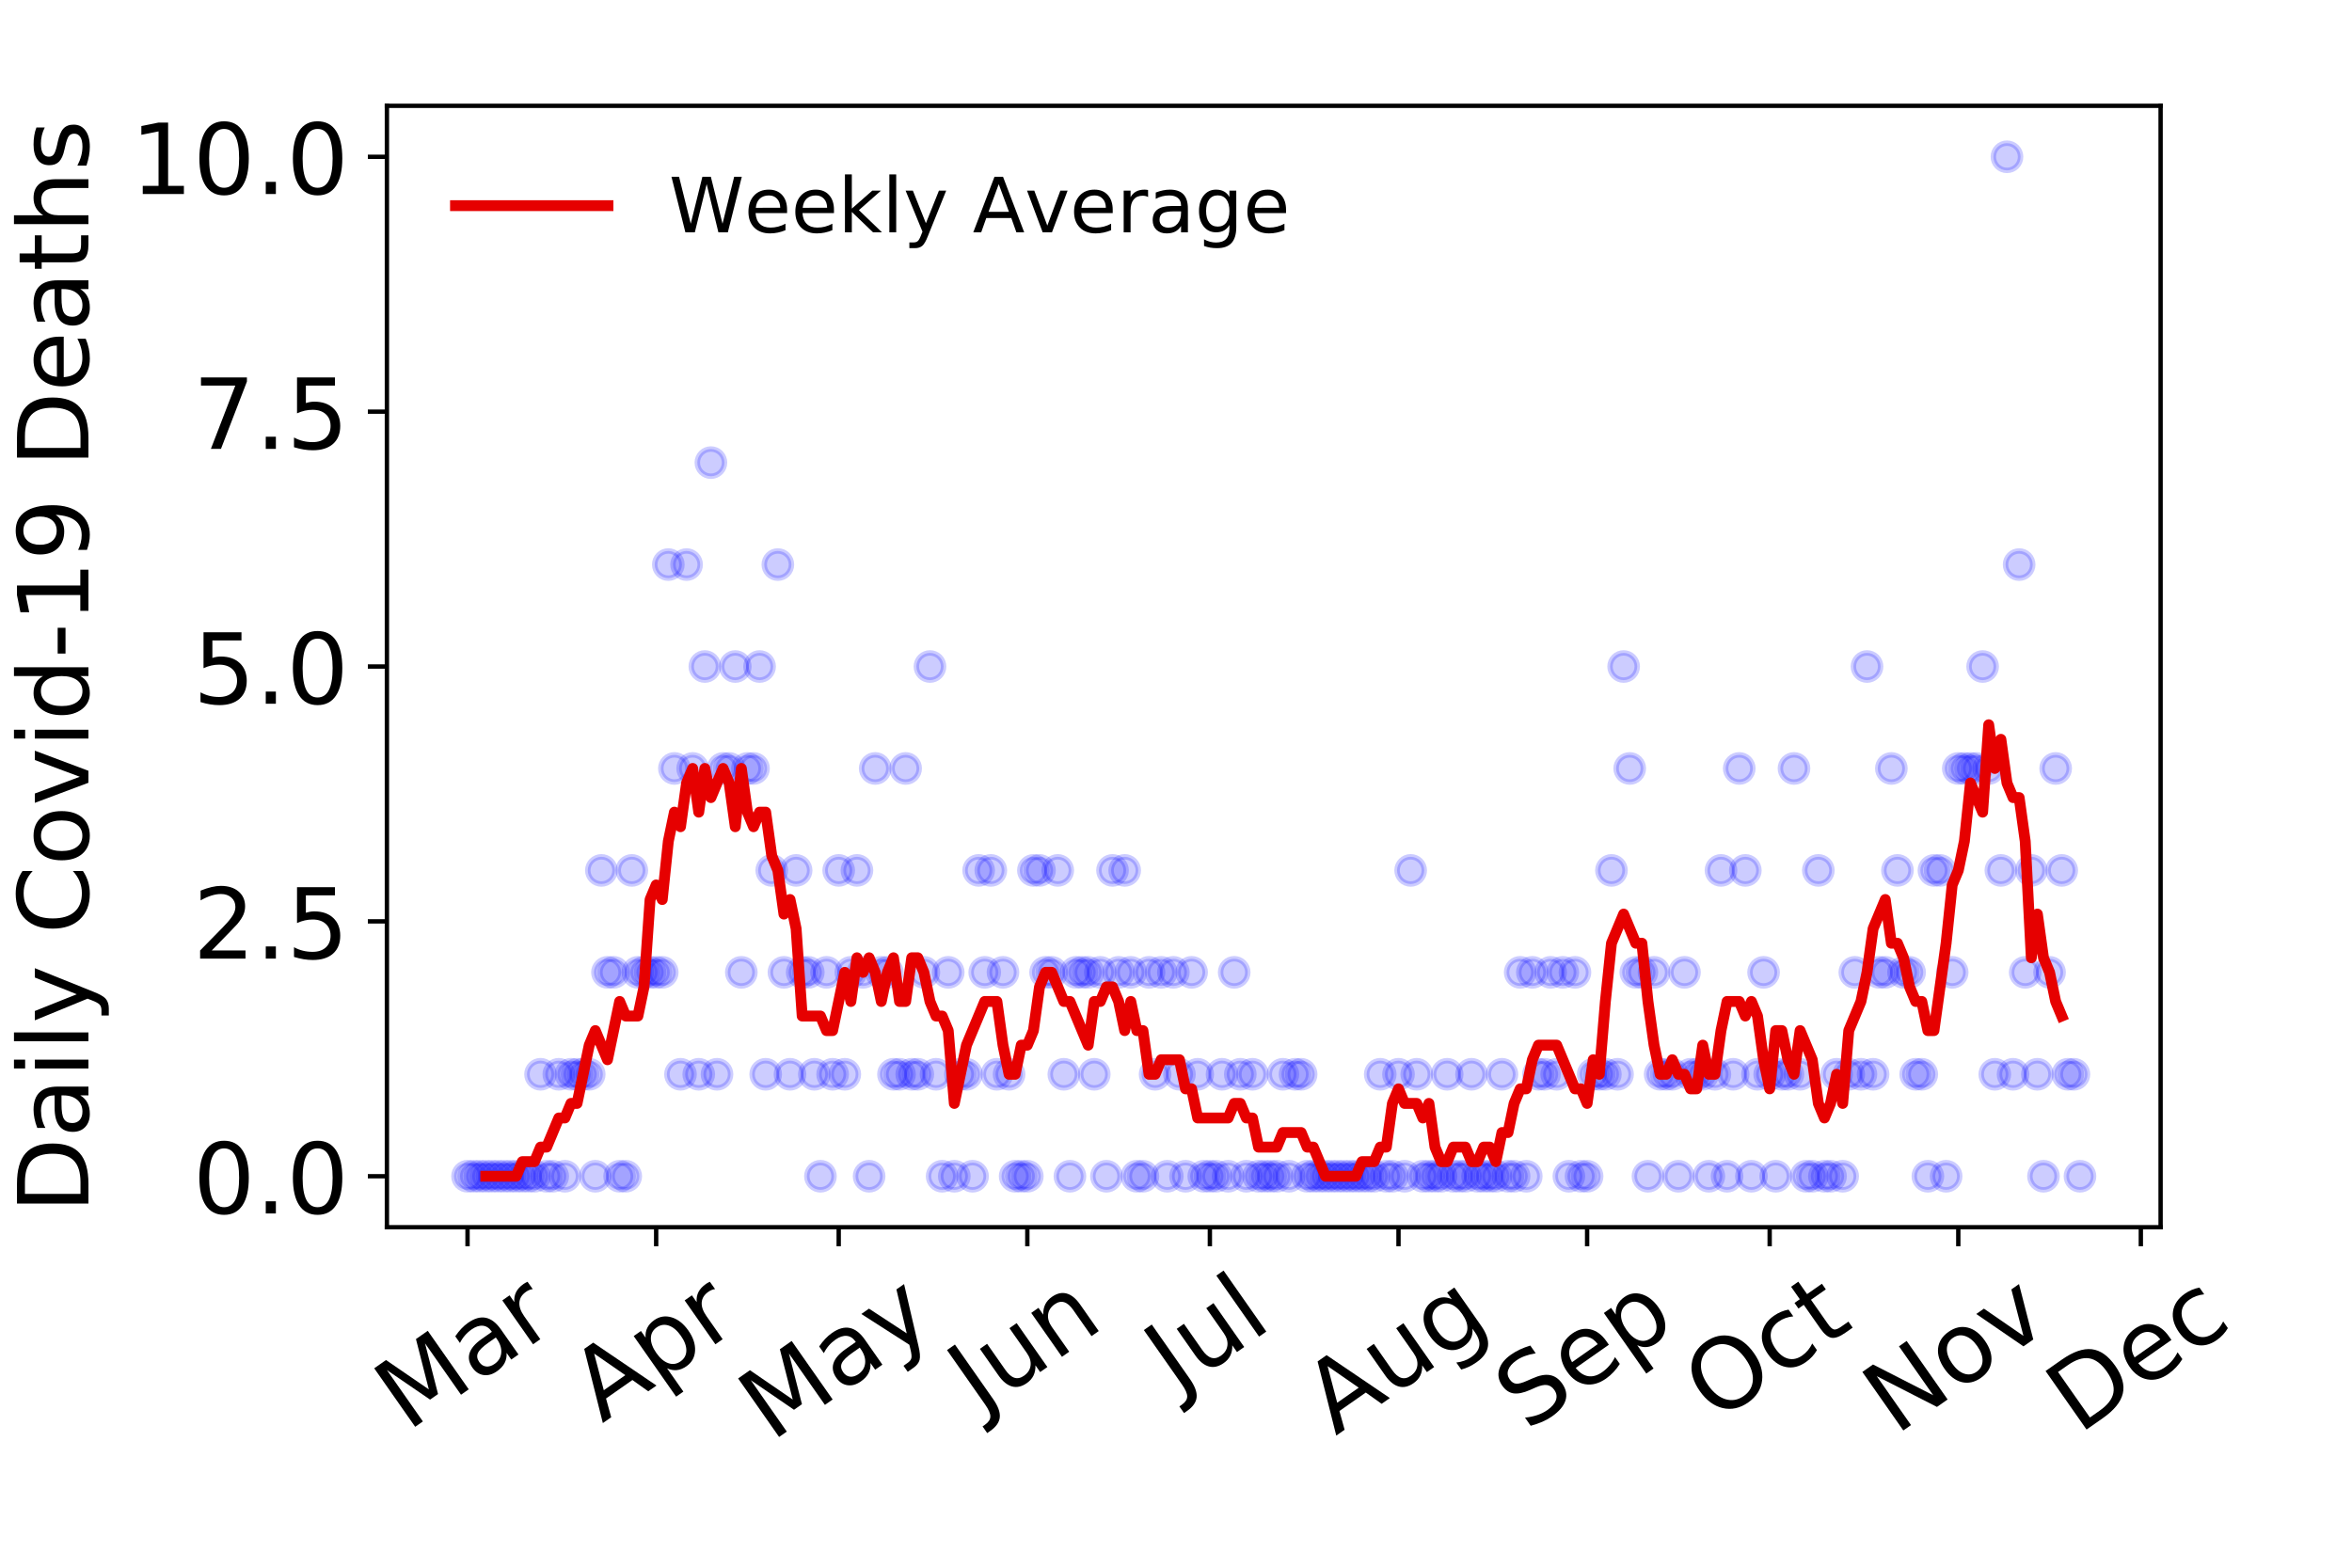 <?xml version="1.0" encoding="utf-8" standalone="no"?>
<!DOCTYPE svg PUBLIC "-//W3C//DTD SVG 1.1//EN"
  "http://www.w3.org/Graphics/SVG/1.1/DTD/svg11.dtd">
<!-- Created with matplotlib (https://matplotlib.org/) -->
<svg height="288pt" version="1.1" viewBox="0 0 432 288" width="432pt" xmlns="http://www.w3.org/2000/svg" xmlns:xlink="http://www.w3.org/1999/xlink">
 <defs>
  <style type="text/css">
*{stroke-linecap:butt;stroke-linejoin:round;}
  </style>
 </defs>
 <g id="figure_1">
  <g id="patch_1">
   <path d="M 0 288 
L 432 288 
L 432 0 
L 0 0 
z
" style="fill:#ffffff;"/>
  </g>
  <g id="axes_1">
   <g id="patch_2">
    <path d="M 71.065 225.45 
L 396.847 225.45 
L 396.847 19.44 
L 71.065 19.44 
z
" style="fill:#ffffff;"/>
   </g>
   <g id="matplotlib.axis_1">
    <g id="xtick_1">
     <g id="line2d_1">
      <defs>
       <path d="M 0 0 
L 0 3.5 
" id="me7ab193d9b" style="stroke:#000000;stroke-width:0.8;"/>
      </defs>
      <g>
       <use style="stroke:#000000;stroke-width:0.8;" x="85.873" xlink:href="#me7ab193d9b" y="225.45"/>
      </g>
     </g>
     <g id="text_1">
      <!-- Mar -->
      <defs>
       <path d="M 9.812 72.906 
L 24.516 72.906 
L 43.109 23.297 
L 61.812 72.906 
L 76.516 72.906 
L 76.516 0 
L 66.891 0 
L 66.891 64.016 
L 48.094 14.016 
L 38.188 14.016 
L 19.391 64.016 
L 19.391 0 
L 9.812 0 
z
" id="DejaVuSans-77"/>
       <path d="M 34.281 27.484 
Q 23.391 27.484 19.188 25 
Q 14.984 22.516 14.984 16.5 
Q 14.984 11.719 18.141 8.906 
Q 21.297 6.109 26.703 6.109 
Q 34.188 6.109 38.703 11.406 
Q 43.219 16.703 43.219 25.484 
L 43.219 27.484 
z
M 52.203 31.203 
L 52.203 0 
L 43.219 0 
L 43.219 8.297 
Q 40.141 3.328 35.547 0.953 
Q 30.953 -1.422 24.312 -1.422 
Q 15.922 -1.422 10.953 3.297 
Q 6 8.016 6 15.922 
Q 6 25.141 12.172 29.828 
Q 18.359 34.516 30.609 34.516 
L 43.219 34.516 
L 43.219 35.406 
Q 43.219 41.609 39.141 45 
Q 35.062 48.391 27.688 48.391 
Q 23 48.391 18.547 47.266 
Q 14.109 46.141 10.016 43.891 
L 10.016 52.203 
Q 14.938 54.109 19.578 55.047 
Q 24.219 56 28.609 56 
Q 40.484 56 46.344 49.844 
Q 52.203 43.703 52.203 31.203 
z
" id="DejaVuSans-97"/>
       <path d="M 41.109 46.297 
Q 39.594 47.172 37.812 47.578 
Q 36.031 48 33.891 48 
Q 26.266 48 22.188 43.047 
Q 18.109 38.094 18.109 28.812 
L 18.109 0 
L 9.078 0 
L 9.078 54.688 
L 18.109 54.688 
L 18.109 46.188 
Q 20.953 51.172 25.484 53.578 
Q 30.031 56 36.531 56 
Q 37.453 56 38.578 55.875 
Q 39.703 55.766 41.062 55.516 
z
" id="DejaVuSans-114"/>
      </defs>
      <g transform="translate(74.813 263.132)rotate(-35)scale(0.18 -0.18)">
       <use xlink:href="#DejaVuSans-77"/>
       <use x="86.279" xlink:href="#DejaVuSans-97"/>
       <use x="147.559" xlink:href="#DejaVuSans-114"/>
      </g>
     </g>
    </g>
    <g id="xtick_2">
     <g id="line2d_2">
      <g>
       <use style="stroke:#000000;stroke-width:0.8;" x="120.519" xlink:href="#me7ab193d9b" y="225.45"/>
      </g>
     </g>
     <g id="text_2">
      <!-- Apr -->
      <defs>
       <path d="M 34.188 63.188 
L 20.797 26.906 
L 47.609 26.906 
z
M 28.609 72.906 
L 39.797 72.906 
L 67.578 0 
L 57.328 0 
L 50.688 18.703 
L 17.828 18.703 
L 11.188 0 
L 0.781 0 
z
" id="DejaVuSans-65"/>
       <path d="M 18.109 8.203 
L 18.109 -20.797 
L 9.078 -20.797 
L 9.078 54.688 
L 18.109 54.688 
L 18.109 46.391 
Q 20.953 51.266 25.266 53.625 
Q 29.594 56 35.594 56 
Q 45.562 56 51.781 48.094 
Q 58.016 40.188 58.016 27.297 
Q 58.016 14.406 51.781 6.484 
Q 45.562 -1.422 35.594 -1.422 
Q 29.594 -1.422 25.266 0.953 
Q 20.953 3.328 18.109 8.203 
z
M 48.688 27.297 
Q 48.688 37.203 44.609 42.844 
Q 40.531 48.484 33.406 48.484 
Q 26.266 48.484 22.188 42.844 
Q 18.109 37.203 18.109 27.297 
Q 18.109 17.391 22.188 11.75 
Q 26.266 6.109 33.406 6.109 
Q 40.531 6.109 44.609 11.75 
Q 48.688 17.391 48.688 27.297 
z
" id="DejaVuSans-112"/>
      </defs>
      <g transform="translate(110.614 261.514)rotate(-35)scale(0.18 -0.18)">
       <use xlink:href="#DejaVuSans-65"/>
       <use x="68.408" xlink:href="#DejaVuSans-112"/>
       <use x="131.885" xlink:href="#DejaVuSans-114"/>
      </g>
     </g>
    </g>
    <g id="xtick_3">
     <g id="line2d_3">
      <g>
       <use style="stroke:#000000;stroke-width:0.8;" x="154.047" xlink:href="#me7ab193d9b" y="225.45"/>
      </g>
     </g>
     <g id="text_3">
      <!-- May -->
      <defs>
       <path d="M 32.172 -5.078 
Q 28.375 -14.844 24.75 -17.812 
Q 21.141 -20.797 15.094 -20.797 
L 7.906 -20.797 
L 7.906 -13.281 
L 13.188 -13.281 
Q 16.891 -13.281 18.938 -11.516 
Q 21 -9.766 23.484 -3.219 
L 25.094 0.875 
L 2.984 54.688 
L 12.5 54.688 
L 29.594 11.922 
L 46.688 54.688 
L 56.203 54.688 
z
" id="DejaVuSans-121"/>
      </defs>
      <g transform="translate(141.654 264.999)rotate(-35)scale(0.18 -0.18)">
       <use xlink:href="#DejaVuSans-77"/>
       <use x="86.279" xlink:href="#DejaVuSans-97"/>
       <use x="147.559" xlink:href="#DejaVuSans-121"/>
      </g>
     </g>
    </g>
    <g id="xtick_4">
     <g id="line2d_4">
      <g>
       <use style="stroke:#000000;stroke-width:0.8;" x="188.693" xlink:href="#me7ab193d9b" y="225.45"/>
      </g>
     </g>
     <g id="text_4">
      <!-- Jun -->
      <defs>
       <path d="M 9.812 72.906 
L 19.672 72.906 
L 19.672 5.078 
Q 19.672 -8.109 14.672 -14.062 
Q 9.672 -20.016 -1.422 -20.016 
L -5.172 -20.016 
L -5.172 -11.719 
L -2.094 -11.719 
Q 4.438 -11.719 7.125 -8.047 
Q 9.812 -4.391 9.812 5.078 
z
" id="DejaVuSans-74"/>
       <path d="M 8.5 21.578 
L 8.5 54.688 
L 17.484 54.688 
L 17.484 21.922 
Q 17.484 14.156 20.5 10.266 
Q 23.531 6.391 29.594 6.391 
Q 36.859 6.391 41.078 11.031 
Q 45.312 15.672 45.312 23.688 
L 45.312 54.688 
L 54.297 54.688 
L 54.297 0 
L 45.312 0 
L 45.312 8.406 
Q 42.047 3.422 37.719 1 
Q 33.406 -1.422 27.688 -1.422 
Q 18.266 -1.422 13.375 4.438 
Q 8.5 10.297 8.5 21.578 
z
M 31.109 56 
z
" id="DejaVuSans-117"/>
       <path d="M 54.891 33.016 
L 54.891 0 
L 45.906 0 
L 45.906 32.719 
Q 45.906 40.484 42.875 44.328 
Q 39.844 48.188 33.797 48.188 
Q 26.516 48.188 22.312 43.547 
Q 18.109 38.922 18.109 30.906 
L 18.109 0 
L 9.078 0 
L 9.078 54.688 
L 18.109 54.688 
L 18.109 46.188 
Q 21.344 51.125 25.703 53.562 
Q 30.078 56 35.797 56 
Q 45.219 56 50.047 50.172 
Q 54.891 44.344 54.891 33.016 
z
" id="DejaVuSans-110"/>
      </defs>
      <g transform="translate(180.022 259.785)rotate(-35)scale(0.18 -0.18)">
       <use xlink:href="#DejaVuSans-74"/>
       <use x="29.492" xlink:href="#DejaVuSans-117"/>
       <use x="92.871" xlink:href="#DejaVuSans-110"/>
      </g>
     </g>
    </g>
    <g id="xtick_5">
     <g id="line2d_5">
      <g>
       <use style="stroke:#000000;stroke-width:0.8;" x="222.221" xlink:href="#me7ab193d9b" y="225.45"/>
      </g>
     </g>
     <g id="text_5">
      <!-- Jul -->
      <defs>
       <path d="M 9.422 75.984 
L 18.406 75.984 
L 18.406 0 
L 9.422 0 
z
" id="DejaVuSans-108"/>
      </defs>
      <g transform="translate(216.175 256.11)rotate(-35)scale(0.18 -0.18)">
       <use xlink:href="#DejaVuSans-74"/>
       <use x="29.492" xlink:href="#DejaVuSans-117"/>
       <use x="92.871" xlink:href="#DejaVuSans-108"/>
      </g>
     </g>
    </g>
    <g id="xtick_6">
     <g id="line2d_6">
      <g>
       <use style="stroke:#000000;stroke-width:0.8;" x="256.867" xlink:href="#me7ab193d9b" y="225.45"/>
      </g>
     </g>
     <g id="text_6">
      <!-- Aug -->
      <defs>
       <path d="M 45.406 27.984 
Q 45.406 37.75 41.375 43.109 
Q 37.359 48.484 30.078 48.484 
Q 22.859 48.484 18.828 43.109 
Q 14.797 37.75 14.797 27.984 
Q 14.797 18.266 18.828 12.891 
Q 22.859 7.516 30.078 7.516 
Q 37.359 7.516 41.375 12.891 
Q 45.406 18.266 45.406 27.984 
z
M 54.391 6.781 
Q 54.391 -7.172 48.188 -13.984 
Q 42 -20.797 29.203 -20.797 
Q 24.469 -20.797 20.266 -20.094 
Q 16.062 -19.391 12.109 -17.922 
L 12.109 -9.188 
Q 16.062 -11.328 19.922 -12.344 
Q 23.781 -13.375 27.781 -13.375 
Q 36.625 -13.375 41.016 -8.766 
Q 45.406 -4.156 45.406 5.172 
L 45.406 9.625 
Q 42.625 4.781 38.281 2.391 
Q 33.938 0 27.875 0 
Q 17.828 0 11.672 7.656 
Q 5.516 15.328 5.516 27.984 
Q 5.516 40.672 11.672 48.328 
Q 17.828 56 27.875 56 
Q 33.938 56 38.281 53.609 
Q 42.625 51.219 45.406 46.391 
L 45.406 54.688 
L 54.391 54.688 
z
" id="DejaVuSans-103"/>
      </defs>
      <g transform="translate(245.32 263.813)rotate(-35)scale(0.18 -0.18)">
       <use xlink:href="#DejaVuSans-65"/>
       <use x="68.408" xlink:href="#DejaVuSans-117"/>
       <use x="131.787" xlink:href="#DejaVuSans-103"/>
      </g>
     </g>
    </g>
    <g id="xtick_7">
     <g id="line2d_7">
      <g>
       <use style="stroke:#000000;stroke-width:0.8;" x="291.512" xlink:href="#me7ab193d9b" y="225.45"/>
      </g>
     </g>
     <g id="text_7">
      <!-- Sep -->
      <defs>
       <path d="M 53.516 70.516 
L 53.516 60.891 
Q 47.906 63.578 42.922 64.891 
Q 37.938 66.219 33.297 66.219 
Q 25.25 66.219 20.875 63.094 
Q 16.5 59.969 16.5 54.203 
Q 16.5 49.359 19.406 46.891 
Q 22.312 44.438 30.422 42.922 
L 36.375 41.703 
Q 47.406 39.594 52.656 34.297 
Q 57.906 29 57.906 20.125 
Q 57.906 9.516 50.797 4.047 
Q 43.703 -1.422 29.984 -1.422 
Q 24.812 -1.422 18.969 -0.25 
Q 13.141 0.922 6.891 3.219 
L 6.891 13.375 
Q 12.891 10.016 18.656 8.297 
Q 24.422 6.594 29.984 6.594 
Q 38.422 6.594 43.016 9.906 
Q 47.609 13.234 47.609 19.391 
Q 47.609 24.75 44.312 27.781 
Q 41.016 30.812 33.5 32.328 
L 27.484 33.5 
Q 16.453 35.688 11.516 40.375 
Q 6.594 45.062 6.594 53.422 
Q 6.594 63.094 13.406 68.656 
Q 20.219 74.219 32.172 74.219 
Q 37.312 74.219 42.625 73.281 
Q 47.953 72.359 53.516 70.516 
z
" id="DejaVuSans-83"/>
       <path d="M 56.203 29.594 
L 56.203 25.203 
L 14.891 25.203 
Q 15.484 15.922 20.484 11.062 
Q 25.484 6.203 34.422 6.203 
Q 39.594 6.203 44.453 7.469 
Q 49.312 8.734 54.109 11.281 
L 54.109 2.781 
Q 49.266 0.734 44.188 -0.344 
Q 39.109 -1.422 33.891 -1.422 
Q 20.797 -1.422 13.156 6.188 
Q 5.516 13.812 5.516 26.812 
Q 5.516 40.234 12.766 48.109 
Q 20.016 56 32.328 56 
Q 43.359 56 49.781 48.891 
Q 56.203 41.797 56.203 29.594 
z
M 47.219 32.234 
Q 47.125 39.594 43.094 43.984 
Q 39.062 48.391 32.422 48.391 
Q 24.906 48.391 20.391 44.141 
Q 15.875 39.891 15.188 32.172 
z
" id="DejaVuSans-101"/>
      </defs>
      <g transform="translate(280.464 263.115)rotate(-35)scale(0.18 -0.18)">
       <use xlink:href="#DejaVuSans-83"/>
       <use x="63.477" xlink:href="#DejaVuSans-101"/>
       <use x="125" xlink:href="#DejaVuSans-112"/>
      </g>
     </g>
    </g>
    <g id="xtick_8">
     <g id="line2d_8">
      <g>
       <use style="stroke:#000000;stroke-width:0.8;" x="325.041" xlink:href="#me7ab193d9b" y="225.45"/>
      </g>
     </g>
     <g id="text_8">
      <!-- Oct -->
      <defs>
       <path d="M 39.406 66.219 
Q 28.656 66.219 22.328 58.203 
Q 16.016 50.203 16.016 36.375 
Q 16.016 22.609 22.328 14.594 
Q 28.656 6.594 39.406 6.594 
Q 50.141 6.594 56.422 14.594 
Q 62.703 22.609 62.703 36.375 
Q 62.703 50.203 56.422 58.203 
Q 50.141 66.219 39.406 66.219 
z
M 39.406 74.219 
Q 54.734 74.219 63.906 63.938 
Q 73.094 53.656 73.094 36.375 
Q 73.094 19.141 63.906 8.859 
Q 54.734 -1.422 39.406 -1.422 
Q 24.031 -1.422 14.812 8.828 
Q 5.609 19.094 5.609 36.375 
Q 5.609 53.656 14.812 63.938 
Q 24.031 74.219 39.406 74.219 
z
" id="DejaVuSans-79"/>
       <path d="M 48.781 52.594 
L 48.781 44.188 
Q 44.969 46.297 41.141 47.344 
Q 37.312 48.391 33.406 48.391 
Q 24.656 48.391 19.812 42.844 
Q 14.984 37.312 14.984 27.297 
Q 14.984 17.281 19.812 11.734 
Q 24.656 6.203 33.406 6.203 
Q 37.312 6.203 41.141 7.25 
Q 44.969 8.297 48.781 10.406 
L 48.781 2.094 
Q 45.016 0.344 40.984 -0.531 
Q 36.969 -1.422 32.422 -1.422 
Q 20.062 -1.422 12.781 6.344 
Q 5.516 14.109 5.516 27.297 
Q 5.516 40.672 12.859 48.328 
Q 20.219 56 33.016 56 
Q 37.156 56 41.109 55.141 
Q 45.062 54.297 48.781 52.594 
z
" id="DejaVuSans-99"/>
       <path d="M 18.312 70.219 
L 18.312 54.688 
L 36.812 54.688 
L 36.812 47.703 
L 18.312 47.703 
L 18.312 18.016 
Q 18.312 11.328 20.141 9.422 
Q 21.969 7.516 27.594 7.516 
L 36.812 7.516 
L 36.812 0 
L 27.594 0 
Q 17.188 0 13.234 3.875 
Q 9.281 7.766 9.281 18.016 
L 9.281 47.703 
L 2.688 47.703 
L 2.688 54.688 
L 9.281 54.688 
L 9.281 70.219 
z
" id="DejaVuSans-116"/>
      </defs>
      <g transform="translate(315.142 261.505)rotate(-35)scale(0.18 -0.18)">
       <use xlink:href="#DejaVuSans-79"/>
       <use x="78.711" xlink:href="#DejaVuSans-99"/>
       <use x="133.691" xlink:href="#DejaVuSans-116"/>
      </g>
     </g>
    </g>
    <g id="xtick_9">
     <g id="line2d_9">
      <g>
       <use style="stroke:#000000;stroke-width:0.8;" x="359.686" xlink:href="#me7ab193d9b" y="225.45"/>
      </g>
     </g>
     <g id="text_9">
      <!-- Nov -->
      <defs>
       <path d="M 9.812 72.906 
L 23.094 72.906 
L 55.422 11.922 
L 55.422 72.906 
L 64.984 72.906 
L 64.984 0 
L 51.703 0 
L 19.391 60.984 
L 19.391 0 
L 9.812 0 
z
" id="DejaVuSans-78"/>
       <path d="M 30.609 48.391 
Q 23.391 48.391 19.188 42.75 
Q 14.984 37.109 14.984 27.297 
Q 14.984 17.484 19.156 11.844 
Q 23.344 6.203 30.609 6.203 
Q 37.797 6.203 41.984 11.859 
Q 46.188 17.531 46.188 27.297 
Q 46.188 37.016 41.984 42.703 
Q 37.797 48.391 30.609 48.391 
z
M 30.609 56 
Q 42.328 56 49.016 48.375 
Q 55.719 40.766 55.719 27.297 
Q 55.719 13.875 49.016 6.219 
Q 42.328 -1.422 30.609 -1.422 
Q 18.844 -1.422 12.172 6.219 
Q 5.516 13.875 5.516 27.297 
Q 5.516 40.766 12.172 48.375 
Q 18.844 56 30.609 56 
z
" id="DejaVuSans-111"/>
       <path d="M 2.984 54.688 
L 12.5 54.688 
L 29.594 8.797 
L 46.688 54.688 
L 56.203 54.688 
L 35.688 0 
L 23.484 0 
z
" id="DejaVuSans-118"/>
      </defs>
      <g transform="translate(348.145 263.805)rotate(-35)scale(0.18 -0.18)">
       <use xlink:href="#DejaVuSans-78"/>
       <use x="74.805" xlink:href="#DejaVuSans-111"/>
       <use x="135.986" xlink:href="#DejaVuSans-118"/>
      </g>
     </g>
    </g>
    <g id="xtick_10">
     <g id="line2d_10">
      <g>
       <use style="stroke:#000000;stroke-width:0.8;" x="393.214" xlink:href="#me7ab193d9b" y="225.45"/>
      </g>
     </g>
     <g id="text_10">
      <!-- Dec -->
      <defs>
       <path d="M 19.672 64.797 
L 19.672 8.109 
L 31.594 8.109 
Q 46.688 8.109 53.688 14.938 
Q 60.688 21.781 60.688 36.531 
Q 60.688 51.172 53.688 57.984 
Q 46.688 64.797 31.594 64.797 
z
M 9.812 72.906 
L 30.078 72.906 
Q 51.266 72.906 61.172 64.094 
Q 71.094 55.281 71.094 36.531 
Q 71.094 17.672 61.125 8.828 
Q 51.172 0 30.078 0 
L 9.812 0 
z
" id="DejaVuSans-68"/>
      </defs>
      <g transform="translate(381.797 263.633)rotate(-35)scale(0.18 -0.18)">
       <use xlink:href="#DejaVuSans-68"/>
       <use x="77.002" xlink:href="#DejaVuSans-101"/>
       <use x="138.525" xlink:href="#DejaVuSans-99"/>
      </g>
     </g>
    </g>
   </g>
   <g id="matplotlib.axis_2">
    <g id="ytick_1">
     <g id="line2d_11">
      <defs>
       <path d="M 0 0 
L -3.5 0 
" id="m9d017d7a0f" style="stroke:#000000;stroke-width:0.8;"/>
      </defs>
      <g>
       <use style="stroke:#000000;stroke-width:0.8;" x="71.065" xlink:href="#m9d017d7a0f" y="216.085"/>
      </g>
     </g>
     <g id="text_11">
      <!-- 0.0 -->
      <defs>
       <path d="M 31.781 66.406 
Q 24.172 66.406 20.328 58.906 
Q 16.5 51.422 16.5 36.375 
Q 16.5 21.391 20.328 13.891 
Q 24.172 6.391 31.781 6.391 
Q 39.453 6.391 43.281 13.891 
Q 47.125 21.391 47.125 36.375 
Q 47.125 51.422 43.281 58.906 
Q 39.453 66.406 31.781 66.406 
z
M 31.781 74.219 
Q 44.047 74.219 50.516 64.516 
Q 56.984 54.828 56.984 36.375 
Q 56.984 17.969 50.516 8.266 
Q 44.047 -1.422 31.781 -1.422 
Q 19.531 -1.422 13.062 8.266 
Q 6.594 17.969 6.594 36.375 
Q 6.594 54.828 13.062 64.516 
Q 19.531 74.219 31.781 74.219 
z
" id="DejaVuSans-48"/>
       <path d="M 10.688 12.406 
L 21 12.406 
L 21 0 
L 10.688 0 
z
" id="DejaVuSans-46"/>
      </defs>
      <g transform="translate(35.439 222.924)scale(0.18 -0.18)">
       <use xlink:href="#DejaVuSans-48"/>
       <use x="63.623" xlink:href="#DejaVuSans-46"/>
       <use x="95.41" xlink:href="#DejaVuSans-48"/>
      </g>
     </g>
    </g>
    <g id="ytick_2">
     <g id="line2d_12">
      <g>
       <use style="stroke:#000000;stroke-width:0.8;" x="71.065" xlink:href="#m9d017d7a0f" y="169.265"/>
      </g>
     </g>
     <g id="text_12">
      <!-- 2.5 -->
      <defs>
       <path d="M 19.188 8.297 
L 53.609 8.297 
L 53.609 0 
L 7.328 0 
L 7.328 8.297 
Q 12.938 14.109 22.625 23.891 
Q 32.328 33.688 34.812 36.531 
Q 39.547 41.844 41.422 45.531 
Q 43.312 49.219 43.312 52.781 
Q 43.312 58.594 39.234 62.25 
Q 35.156 65.922 28.609 65.922 
Q 23.969 65.922 18.812 64.312 
Q 13.672 62.703 7.812 59.422 
L 7.812 69.391 
Q 13.766 71.781 18.938 73 
Q 24.125 74.219 28.422 74.219 
Q 39.75 74.219 46.484 68.547 
Q 53.219 62.891 53.219 53.422 
Q 53.219 48.922 51.531 44.891 
Q 49.859 40.875 45.406 35.406 
Q 44.188 33.984 37.641 27.219 
Q 31.109 20.453 19.188 8.297 
z
" id="DejaVuSans-50"/>
       <path d="M 10.797 72.906 
L 49.516 72.906 
L 49.516 64.594 
L 19.828 64.594 
L 19.828 46.734 
Q 21.969 47.469 24.109 47.828 
Q 26.266 48.188 28.422 48.188 
Q 40.625 48.188 47.75 41.5 
Q 54.891 34.812 54.891 23.391 
Q 54.891 11.625 47.562 5.094 
Q 40.234 -1.422 26.906 -1.422 
Q 22.312 -1.422 17.547 -0.641 
Q 12.797 0.141 7.719 1.703 
L 7.719 11.625 
Q 12.109 9.234 16.797 8.062 
Q 21.484 6.891 26.703 6.891 
Q 35.156 6.891 40.078 11.328 
Q 45.016 15.766 45.016 23.391 
Q 45.016 31 40.078 35.438 
Q 35.156 39.891 26.703 39.891 
Q 22.75 39.891 18.812 39.016 
Q 14.891 38.141 10.797 36.281 
z
" id="DejaVuSans-53"/>
      </defs>
      <g transform="translate(35.439 176.104)scale(0.18 -0.18)">
       <use xlink:href="#DejaVuSans-50"/>
       <use x="63.623" xlink:href="#DejaVuSans-46"/>
       <use x="95.41" xlink:href="#DejaVuSans-53"/>
      </g>
     </g>
    </g>
    <g id="ytick_3">
     <g id="line2d_13">
      <g>
       <use style="stroke:#000000;stroke-width:0.8;" x="71.065" xlink:href="#m9d017d7a0f" y="122.445"/>
      </g>
     </g>
     <g id="text_13">
      <!-- 5.0 -->
      <g transform="translate(35.439 129.283)scale(0.18 -0.18)">
       <use xlink:href="#DejaVuSans-53"/>
       <use x="63.623" xlink:href="#DejaVuSans-46"/>
       <use x="95.41" xlink:href="#DejaVuSans-48"/>
      </g>
     </g>
    </g>
    <g id="ytick_4">
     <g id="line2d_14">
      <g>
       <use style="stroke:#000000;stroke-width:0.8;" x="71.065" xlink:href="#m9d017d7a0f" y="75.624"/>
      </g>
     </g>
     <g id="text_14">
      <!-- 7.5 -->
      <defs>
       <path d="M 8.203 72.906 
L 55.078 72.906 
L 55.078 68.703 
L 28.609 0 
L 18.312 0 
L 43.219 64.594 
L 8.203 64.594 
z
" id="DejaVuSans-55"/>
      </defs>
      <g transform="translate(35.439 82.463)scale(0.18 -0.18)">
       <use xlink:href="#DejaVuSans-55"/>
       <use x="63.623" xlink:href="#DejaVuSans-46"/>
       <use x="95.41" xlink:href="#DejaVuSans-53"/>
      </g>
     </g>
    </g>
    <g id="ytick_5">
     <g id="line2d_15">
      <g>
       <use style="stroke:#000000;stroke-width:0.8;" x="71.065" xlink:href="#m9d017d7a0f" y="28.804"/>
      </g>
     </g>
     <g id="text_15">
      <!-- 10.0 -->
      <defs>
       <path d="M 12.406 8.297 
L 28.516 8.297 
L 28.516 63.922 
L 10.984 60.406 
L 10.984 69.391 
L 28.422 72.906 
L 38.281 72.906 
L 38.281 8.297 
L 54.391 8.297 
L 54.391 0 
L 12.406 0 
z
" id="DejaVuSans-49"/>
      </defs>
      <g transform="translate(23.987 35.643)scale(0.18 -0.18)">
       <use xlink:href="#DejaVuSans-49"/>
       <use x="63.623" xlink:href="#DejaVuSans-48"/>
       <use x="127.246" xlink:href="#DejaVuSans-46"/>
       <use x="159.033" xlink:href="#DejaVuSans-48"/>
      </g>
     </g>
    </g>
    <g id="text_16">
     <!-- Daily Covid-19 Deaths -->
     <defs>
      <path d="M 9.422 54.688 
L 18.406 54.688 
L 18.406 0 
L 9.422 0 
z
M 9.422 75.984 
L 18.406 75.984 
L 18.406 64.594 
L 9.422 64.594 
z
" id="DejaVuSans-105"/>
      <path id="DejaVuSans-32"/>
      <path d="M 64.406 67.281 
L 64.406 56.891 
Q 59.422 61.531 53.781 63.812 
Q 48.141 66.109 41.797 66.109 
Q 29.297 66.109 22.656 58.469 
Q 16.016 50.828 16.016 36.375 
Q 16.016 21.969 22.656 14.328 
Q 29.297 6.688 41.797 6.688 
Q 48.141 6.688 53.781 8.984 
Q 59.422 11.281 64.406 15.922 
L 64.406 5.609 
Q 59.234 2.094 53.438 0.328 
Q 47.656 -1.422 41.219 -1.422 
Q 24.656 -1.422 15.125 8.703 
Q 5.609 18.844 5.609 36.375 
Q 5.609 53.953 15.125 64.078 
Q 24.656 74.219 41.219 74.219 
Q 47.75 74.219 53.531 72.484 
Q 59.328 70.75 64.406 67.281 
z
" id="DejaVuSans-67"/>
      <path d="M 45.406 46.391 
L 45.406 75.984 
L 54.391 75.984 
L 54.391 0 
L 45.406 0 
L 45.406 8.203 
Q 42.578 3.328 38.25 0.953 
Q 33.938 -1.422 27.875 -1.422 
Q 17.969 -1.422 11.734 6.484 
Q 5.516 14.406 5.516 27.297 
Q 5.516 40.188 11.734 48.094 
Q 17.969 56 27.875 56 
Q 33.938 56 38.25 53.625 
Q 42.578 51.266 45.406 46.391 
z
M 14.797 27.297 
Q 14.797 17.391 18.875 11.75 
Q 22.953 6.109 30.078 6.109 
Q 37.203 6.109 41.297 11.75 
Q 45.406 17.391 45.406 27.297 
Q 45.406 37.203 41.297 42.844 
Q 37.203 48.484 30.078 48.484 
Q 22.953 48.484 18.875 42.844 
Q 14.797 37.203 14.797 27.297 
z
" id="DejaVuSans-100"/>
      <path d="M 4.891 31.391 
L 31.203 31.391 
L 31.203 23.391 
L 4.891 23.391 
z
" id="DejaVuSans-45"/>
      <path d="M 10.984 1.516 
L 10.984 10.5 
Q 14.703 8.734 18.5 7.812 
Q 22.312 6.891 25.984 6.891 
Q 35.75 6.891 40.891 13.453 
Q 46.047 20.016 46.781 33.406 
Q 43.953 29.203 39.594 26.953 
Q 35.25 24.703 29.984 24.703 
Q 19.047 24.703 12.672 31.312 
Q 6.297 37.938 6.297 49.422 
Q 6.297 60.641 12.938 67.422 
Q 19.578 74.219 30.609 74.219 
Q 43.266 74.219 49.922 64.516 
Q 56.594 54.828 56.594 36.375 
Q 56.594 19.141 48.406 8.859 
Q 40.234 -1.422 26.422 -1.422 
Q 22.703 -1.422 18.891 -0.688 
Q 15.094 0.047 10.984 1.516 
z
M 30.609 32.422 
Q 37.25 32.422 41.125 36.953 
Q 45.016 41.5 45.016 49.422 
Q 45.016 57.281 41.125 61.844 
Q 37.25 66.406 30.609 66.406 
Q 23.969 66.406 20.094 61.844 
Q 16.219 57.281 16.219 49.422 
Q 16.219 41.5 20.094 36.953 
Q 23.969 32.422 30.609 32.422 
z
" id="DejaVuSans-57"/>
      <path d="M 54.891 33.016 
L 54.891 0 
L 45.906 0 
L 45.906 32.719 
Q 45.906 40.484 42.875 44.328 
Q 39.844 48.188 33.797 48.188 
Q 26.516 48.188 22.312 43.547 
Q 18.109 38.922 18.109 30.906 
L 18.109 0 
L 9.078 0 
L 9.078 75.984 
L 18.109 75.984 
L 18.109 46.188 
Q 21.344 51.125 25.703 53.562 
Q 30.078 56 35.797 56 
Q 45.219 56 50.047 50.172 
Q 54.891 44.344 54.891 33.016 
z
" id="DejaVuSans-104"/>
      <path d="M 44.281 53.078 
L 44.281 44.578 
Q 40.484 46.531 36.375 47.5 
Q 32.281 48.484 27.875 48.484 
Q 21.188 48.484 17.844 46.438 
Q 14.5 44.391 14.5 40.281 
Q 14.5 37.156 16.891 35.375 
Q 19.281 33.594 26.516 31.984 
L 29.594 31.297 
Q 39.156 29.25 43.188 25.516 
Q 47.219 21.781 47.219 15.094 
Q 47.219 7.469 41.188 3.016 
Q 35.156 -1.422 24.609 -1.422 
Q 20.219 -1.422 15.453 -0.562 
Q 10.688 0.297 5.422 2 
L 5.422 11.281 
Q 10.406 8.688 15.234 7.391 
Q 20.062 6.109 24.812 6.109 
Q 31.156 6.109 34.562 8.281 
Q 37.984 10.453 37.984 14.406 
Q 37.984 18.062 35.516 20.016 
Q 33.062 21.969 24.703 23.781 
L 21.578 24.516 
Q 13.234 26.266 9.516 29.906 
Q 5.812 33.547 5.812 39.891 
Q 5.812 47.609 11.281 51.797 
Q 16.75 56 26.812 56 
Q 31.781 56 36.172 55.266 
Q 40.578 54.547 44.281 53.078 
z
" id="DejaVuSans-115"/>
     </defs>
     <g transform="translate(16.243 222.874)rotate(-90)scale(0.18 -0.18)">
      <use xlink:href="#DejaVuSans-68"/>
      <use x="77.002" xlink:href="#DejaVuSans-97"/>
      <use x="138.281" xlink:href="#DejaVuSans-105"/>
      <use x="166.064" xlink:href="#DejaVuSans-108"/>
      <use x="193.848" xlink:href="#DejaVuSans-121"/>
      <use x="253.027" xlink:href="#DejaVuSans-32"/>
      <use x="284.814" xlink:href="#DejaVuSans-67"/>
      <use x="354.639" xlink:href="#DejaVuSans-111"/>
      <use x="415.82" xlink:href="#DejaVuSans-118"/>
      <use x="475" xlink:href="#DejaVuSans-105"/>
      <use x="502.783" xlink:href="#DejaVuSans-100"/>
      <use x="566.26" xlink:href="#DejaVuSans-45"/>
      <use x="602.344" xlink:href="#DejaVuSans-49"/>
      <use x="665.967" xlink:href="#DejaVuSans-57"/>
      <use x="729.59" xlink:href="#DejaVuSans-32"/>
      <use x="761.377" xlink:href="#DejaVuSans-68"/>
      <use x="838.379" xlink:href="#DejaVuSans-101"/>
      <use x="899.902" xlink:href="#DejaVuSans-97"/>
      <use x="961.182" xlink:href="#DejaVuSans-116"/>
      <use x="1000.391" xlink:href="#DejaVuSans-104"/>
      <use x="1063.77" xlink:href="#DejaVuSans-115"/>
     </g>
    </g>
   </g>
   <g id="line2d_16">
    <defs>
     <path d="M 0 2.5 
C 0.663 2.5 1.299 2.237 1.768 1.768 
C 2.237 1.299 2.5 0.663 2.5 0 
C 2.5 -0.663 2.237 -1.299 1.768 -1.768 
C 1.299 -2.237 0.663 -2.5 0 -2.5 
C -0.663 -2.5 -1.299 -2.237 -1.768 -1.768 
C -2.237 -1.299 -2.5 -0.663 -2.5 0 
C -2.5 0.663 -2.237 1.299 -1.768 1.768 
C -1.299 2.237 -0.663 2.5 0 2.5 
z
" id="m964e5213c8" style="stroke:#0000ff;stroke-opacity:0.2;"/>
    </defs>
    <g clip-path="url(#p14866fbca2)">
     <use style="fill:#0000ff;fill-opacity:0.2;stroke:#0000ff;stroke-opacity:0.2;" x="85.873" xlink:href="#m964e5213c8" y="216.085"/>
     <use style="fill:#0000ff;fill-opacity:0.2;stroke:#0000ff;stroke-opacity:0.2;" x="86.991" xlink:href="#m964e5213c8" y="216.085"/>
     <use style="fill:#0000ff;fill-opacity:0.2;stroke:#0000ff;stroke-opacity:0.2;" x="88.108" xlink:href="#m964e5213c8" y="216.085"/>
     <use style="fill:#0000ff;fill-opacity:0.2;stroke:#0000ff;stroke-opacity:0.2;" x="89.226" xlink:href="#m964e5213c8" y="216.085"/>
     <use style="fill:#0000ff;fill-opacity:0.2;stroke:#0000ff;stroke-opacity:0.2;" x="90.344" xlink:href="#m964e5213c8" y="216.085"/>
     <use style="fill:#0000ff;fill-opacity:0.2;stroke:#0000ff;stroke-opacity:0.2;" x="91.461" xlink:href="#m964e5213c8" y="216.085"/>
     <use style="fill:#0000ff;fill-opacity:0.2;stroke:#0000ff;stroke-opacity:0.2;" x="92.579" xlink:href="#m964e5213c8" y="216.085"/>
     <use style="fill:#0000ff;fill-opacity:0.2;stroke:#0000ff;stroke-opacity:0.2;" x="93.696" xlink:href="#m964e5213c8" y="216.085"/>
     <use style="fill:#0000ff;fill-opacity:0.2;stroke:#0000ff;stroke-opacity:0.2;" x="94.814" xlink:href="#m964e5213c8" y="216.085"/>
     <use style="fill:#0000ff;fill-opacity:0.2;stroke:#0000ff;stroke-opacity:0.2;" x="95.932" xlink:href="#m964e5213c8" y="216.085"/>
     <use style="fill:#0000ff;fill-opacity:0.2;stroke:#0000ff;stroke-opacity:0.2;" x="97.049" xlink:href="#m964e5213c8" y="216.085"/>
     <use style="fill:#0000ff;fill-opacity:0.2;stroke:#0000ff;stroke-opacity:0.2;" x="98.167" xlink:href="#m964e5213c8" y="216.085"/>
     <use style="fill:#0000ff;fill-opacity:0.2;stroke:#0000ff;stroke-opacity:0.2;" x="99.285" xlink:href="#m964e5213c8" y="197.357"/>
     <use style="fill:#0000ff;fill-opacity:0.2;stroke:#0000ff;stroke-opacity:0.2;" x="100.402" xlink:href="#m964e5213c8" y="216.085"/>
     <use style="fill:#0000ff;fill-opacity:0.2;stroke:#0000ff;stroke-opacity:0.2;" x="101.52" xlink:href="#m964e5213c8" y="216.085"/>
     <use style="fill:#0000ff;fill-opacity:0.2;stroke:#0000ff;stroke-opacity:0.2;" x="102.637" xlink:href="#m964e5213c8" y="197.357"/>
     <use style="fill:#0000ff;fill-opacity:0.2;stroke:#0000ff;stroke-opacity:0.2;" x="103.755" xlink:href="#m964e5213c8" y="216.085"/>
     <use style="fill:#0000ff;fill-opacity:0.2;stroke:#0000ff;stroke-opacity:0.2;" x="104.873" xlink:href="#m964e5213c8" y="197.357"/>
     <use style="fill:#0000ff;fill-opacity:0.2;stroke:#0000ff;stroke-opacity:0.2;" x="105.99" xlink:href="#m964e5213c8" y="197.357"/>
     <use style="fill:#0000ff;fill-opacity:0.2;stroke:#0000ff;stroke-opacity:0.2;" x="107.108" xlink:href="#m964e5213c8" y="197.357"/>
     <use style="fill:#0000ff;fill-opacity:0.2;stroke:#0000ff;stroke-opacity:0.2;" x="108.225" xlink:href="#m964e5213c8" y="197.357"/>
     <use style="fill:#0000ff;fill-opacity:0.2;stroke:#0000ff;stroke-opacity:0.2;" x="109.343" xlink:href="#m964e5213c8" y="216.085"/>
     <use style="fill:#0000ff;fill-opacity:0.2;stroke:#0000ff;stroke-opacity:0.2;" x="110.461" xlink:href="#m964e5213c8" y="159.901"/>
     <use style="fill:#0000ff;fill-opacity:0.2;stroke:#0000ff;stroke-opacity:0.2;" x="111.578" xlink:href="#m964e5213c8" y="178.629"/>
     <use style="fill:#0000ff;fill-opacity:0.2;stroke:#0000ff;stroke-opacity:0.2;" x="112.696" xlink:href="#m964e5213c8" y="178.629"/>
     <use style="fill:#0000ff;fill-opacity:0.2;stroke:#0000ff;stroke-opacity:0.2;" x="113.813" xlink:href="#m964e5213c8" y="216.085"/>
     <use style="fill:#0000ff;fill-opacity:0.2;stroke:#0000ff;stroke-opacity:0.2;" x="114.931" xlink:href="#m964e5213c8" y="216.085"/>
     <use style="fill:#0000ff;fill-opacity:0.2;stroke:#0000ff;stroke-opacity:0.2;" x="116.049" xlink:href="#m964e5213c8" y="159.901"/>
     <use style="fill:#0000ff;fill-opacity:0.2;stroke:#0000ff;stroke-opacity:0.2;" x="117.166" xlink:href="#m964e5213c8" y="178.629"/>
     <use style="fill:#0000ff;fill-opacity:0.2;stroke:#0000ff;stroke-opacity:0.2;" x="118.284" xlink:href="#m964e5213c8" y="178.629"/>
     <use style="fill:#0000ff;fill-opacity:0.2;stroke:#0000ff;stroke-opacity:0.2;" x="119.401" xlink:href="#m964e5213c8" y="178.629"/>
     <use style="fill:#0000ff;fill-opacity:0.2;stroke:#0000ff;stroke-opacity:0.2;" x="120.519" xlink:href="#m964e5213c8" y="178.629"/>
     <use style="fill:#0000ff;fill-opacity:0.2;stroke:#0000ff;stroke-opacity:0.2;" x="121.637" xlink:href="#m964e5213c8" y="178.629"/>
     <use style="fill:#0000ff;fill-opacity:0.2;stroke:#0000ff;stroke-opacity:0.2;" x="122.754" xlink:href="#m964e5213c8" y="103.717"/>
     <use style="fill:#0000ff;fill-opacity:0.2;stroke:#0000ff;stroke-opacity:0.2;" x="123.872" xlink:href="#m964e5213c8" y="141.173"/>
     <use style="fill:#0000ff;fill-opacity:0.2;stroke:#0000ff;stroke-opacity:0.2;" x="124.989" xlink:href="#m964e5213c8" y="197.357"/>
     <use style="fill:#0000ff;fill-opacity:0.2;stroke:#0000ff;stroke-opacity:0.2;" x="126.107" xlink:href="#m964e5213c8" y="103.717"/>
     <use style="fill:#0000ff;fill-opacity:0.2;stroke:#0000ff;stroke-opacity:0.2;" x="127.225" xlink:href="#m964e5213c8" y="141.173"/>
     <use style="fill:#0000ff;fill-opacity:0.2;stroke:#0000ff;stroke-opacity:0.2;" x="128.342" xlink:href="#m964e5213c8" y="197.357"/>
     <use style="fill:#0000ff;fill-opacity:0.2;stroke:#0000ff;stroke-opacity:0.2;" x="129.46" xlink:href="#m964e5213c8" y="122.445"/>
     <use style="fill:#0000ff;fill-opacity:0.2;stroke:#0000ff;stroke-opacity:0.2;" x="130.577" xlink:href="#m964e5213c8" y="84.988"/>
     <use style="fill:#0000ff;fill-opacity:0.2;stroke:#0000ff;stroke-opacity:0.2;" x="131.695" xlink:href="#m964e5213c8" y="197.357"/>
     <use style="fill:#0000ff;fill-opacity:0.2;stroke:#0000ff;stroke-opacity:0.2;" x="132.813" xlink:href="#m964e5213c8" y="141.173"/>
     <use style="fill:#0000ff;fill-opacity:0.2;stroke:#0000ff;stroke-opacity:0.2;" x="133.93" xlink:href="#m964e5213c8" y="141.173"/>
     <use style="fill:#0000ff;fill-opacity:0.2;stroke:#0000ff;stroke-opacity:0.2;" x="135.048" xlink:href="#m964e5213c8" y="122.445"/>
     <use style="fill:#0000ff;fill-opacity:0.2;stroke:#0000ff;stroke-opacity:0.2;" x="136.165" xlink:href="#m964e5213c8" y="178.629"/>
     <use style="fill:#0000ff;fill-opacity:0.2;stroke:#0000ff;stroke-opacity:0.2;" x="137.283" xlink:href="#m964e5213c8" y="141.173"/>
     <use style="fill:#0000ff;fill-opacity:0.2;stroke:#0000ff;stroke-opacity:0.2;" x="138.401" xlink:href="#m964e5213c8" y="141.173"/>
     <use style="fill:#0000ff;fill-opacity:0.2;stroke:#0000ff;stroke-opacity:0.2;" x="139.518" xlink:href="#m964e5213c8" y="122.445"/>
     <use style="fill:#0000ff;fill-opacity:0.2;stroke:#0000ff;stroke-opacity:0.2;" x="140.636" xlink:href="#m964e5213c8" y="197.357"/>
     <use style="fill:#0000ff;fill-opacity:0.2;stroke:#0000ff;stroke-opacity:0.2;" x="141.753" xlink:href="#m964e5213c8" y="159.901"/>
     <use style="fill:#0000ff;fill-opacity:0.2;stroke:#0000ff;stroke-opacity:0.2;" x="142.871" xlink:href="#m964e5213c8" y="103.717"/>
     <use style="fill:#0000ff;fill-opacity:0.2;stroke:#0000ff;stroke-opacity:0.2;" x="143.989" xlink:href="#m964e5213c8" y="178.629"/>
     <use style="fill:#0000ff;fill-opacity:0.2;stroke:#0000ff;stroke-opacity:0.2;" x="145.106" xlink:href="#m964e5213c8" y="197.357"/>
     <use style="fill:#0000ff;fill-opacity:0.2;stroke:#0000ff;stroke-opacity:0.2;" x="146.224" xlink:href="#m964e5213c8" y="159.901"/>
     <use style="fill:#0000ff;fill-opacity:0.2;stroke:#0000ff;stroke-opacity:0.2;" x="147.341" xlink:href="#m964e5213c8" y="178.629"/>
     <use style="fill:#0000ff;fill-opacity:0.2;stroke:#0000ff;stroke-opacity:0.2;" x="148.459" xlink:href="#m964e5213c8" y="178.629"/>
     <use style="fill:#0000ff;fill-opacity:0.2;stroke:#0000ff;stroke-opacity:0.2;" x="149.577" xlink:href="#m964e5213c8" y="197.357"/>
     <use style="fill:#0000ff;fill-opacity:0.2;stroke:#0000ff;stroke-opacity:0.2;" x="150.694" xlink:href="#m964e5213c8" y="216.085"/>
     <use style="fill:#0000ff;fill-opacity:0.2;stroke:#0000ff;stroke-opacity:0.2;" x="151.812" xlink:href="#m964e5213c8" y="178.629"/>
     <use style="fill:#0000ff;fill-opacity:0.2;stroke:#0000ff;stroke-opacity:0.2;" x="152.93" xlink:href="#m964e5213c8" y="197.357"/>
     <use style="fill:#0000ff;fill-opacity:0.2;stroke:#0000ff;stroke-opacity:0.2;" x="154.047" xlink:href="#m964e5213c8" y="159.901"/>
     <use style="fill:#0000ff;fill-opacity:0.2;stroke:#0000ff;stroke-opacity:0.2;" x="155.165" xlink:href="#m964e5213c8" y="197.357"/>
     <use style="fill:#0000ff;fill-opacity:0.2;stroke:#0000ff;stroke-opacity:0.2;" x="156.282" xlink:href="#m964e5213c8" y="178.629"/>
     <use style="fill:#0000ff;fill-opacity:0.2;stroke:#0000ff;stroke-opacity:0.2;" x="157.4" xlink:href="#m964e5213c8" y="159.901"/>
     <use style="fill:#0000ff;fill-opacity:0.2;stroke:#0000ff;stroke-opacity:0.2;" x="158.518" xlink:href="#m964e5213c8" y="178.629"/>
     <use style="fill:#0000ff;fill-opacity:0.2;stroke:#0000ff;stroke-opacity:0.2;" x="159.635" xlink:href="#m964e5213c8" y="216.085"/>
     <use style="fill:#0000ff;fill-opacity:0.2;stroke:#0000ff;stroke-opacity:0.2;" x="160.753" xlink:href="#m964e5213c8" y="141.173"/>
     <use style="fill:#0000ff;fill-opacity:0.2;stroke:#0000ff;stroke-opacity:0.2;" x="161.87" xlink:href="#m964e5213c8" y="178.629"/>
     <use style="fill:#0000ff;fill-opacity:0.2;stroke:#0000ff;stroke-opacity:0.2;" x="162.988" xlink:href="#m964e5213c8" y="178.629"/>
     <use style="fill:#0000ff;fill-opacity:0.2;stroke:#0000ff;stroke-opacity:0.2;" x="164.106" xlink:href="#m964e5213c8" y="197.357"/>
     <use style="fill:#0000ff;fill-opacity:0.2;stroke:#0000ff;stroke-opacity:0.2;" x="165.223" xlink:href="#m964e5213c8" y="197.357"/>
     <use style="fill:#0000ff;fill-opacity:0.2;stroke:#0000ff;stroke-opacity:0.2;" x="166.341" xlink:href="#m964e5213c8" y="141.173"/>
     <use style="fill:#0000ff;fill-opacity:0.2;stroke:#0000ff;stroke-opacity:0.2;" x="167.458" xlink:href="#m964e5213c8" y="197.357"/>
     <use style="fill:#0000ff;fill-opacity:0.2;stroke:#0000ff;stroke-opacity:0.2;" x="168.576" xlink:href="#m964e5213c8" y="197.357"/>
     <use style="fill:#0000ff;fill-opacity:0.2;stroke:#0000ff;stroke-opacity:0.2;" x="169.694" xlink:href="#m964e5213c8" y="178.629"/>
     <use style="fill:#0000ff;fill-opacity:0.2;stroke:#0000ff;stroke-opacity:0.2;" x="170.811" xlink:href="#m964e5213c8" y="122.445"/>
     <use style="fill:#0000ff;fill-opacity:0.2;stroke:#0000ff;stroke-opacity:0.2;" x="171.929" xlink:href="#m964e5213c8" y="197.357"/>
     <use style="fill:#0000ff;fill-opacity:0.2;stroke:#0000ff;stroke-opacity:0.2;" x="173.046" xlink:href="#m964e5213c8" y="216.085"/>
     <use style="fill:#0000ff;fill-opacity:0.2;stroke:#0000ff;stroke-opacity:0.2;" x="174.164" xlink:href="#m964e5213c8" y="178.629"/>
     <use style="fill:#0000ff;fill-opacity:0.2;stroke:#0000ff;stroke-opacity:0.2;" x="175.282" xlink:href="#m964e5213c8" y="216.085"/>
     <use style="fill:#0000ff;fill-opacity:0.2;stroke:#0000ff;stroke-opacity:0.2;" x="176.399" xlink:href="#m964e5213c8" y="197.357"/>
     <use style="fill:#0000ff;fill-opacity:0.2;stroke:#0000ff;stroke-opacity:0.2;" x="177.517" xlink:href="#m964e5213c8" y="197.357"/>
     <use style="fill:#0000ff;fill-opacity:0.2;stroke:#0000ff;stroke-opacity:0.2;" x="178.634" xlink:href="#m964e5213c8" y="216.085"/>
     <use style="fill:#0000ff;fill-opacity:0.2;stroke:#0000ff;stroke-opacity:0.2;" x="179.752" xlink:href="#m964e5213c8" y="159.901"/>
     <use style="fill:#0000ff;fill-opacity:0.2;stroke:#0000ff;stroke-opacity:0.2;" x="180.87" xlink:href="#m964e5213c8" y="178.629"/>
     <use style="fill:#0000ff;fill-opacity:0.2;stroke:#0000ff;stroke-opacity:0.2;" x="181.987" xlink:href="#m964e5213c8" y="159.901"/>
     <use style="fill:#0000ff;fill-opacity:0.2;stroke:#0000ff;stroke-opacity:0.2;" x="183.105" xlink:href="#m964e5213c8" y="197.357"/>
     <use style="fill:#0000ff;fill-opacity:0.2;stroke:#0000ff;stroke-opacity:0.2;" x="184.222" xlink:href="#m964e5213c8" y="178.629"/>
     <use style="fill:#0000ff;fill-opacity:0.2;stroke:#0000ff;stroke-opacity:0.2;" x="185.34" xlink:href="#m964e5213c8" y="197.357"/>
     <use style="fill:#0000ff;fill-opacity:0.2;stroke:#0000ff;stroke-opacity:0.2;" x="186.458" xlink:href="#m964e5213c8" y="216.085"/>
     <use style="fill:#0000ff;fill-opacity:0.2;stroke:#0000ff;stroke-opacity:0.2;" x="187.575" xlink:href="#m964e5213c8" y="216.085"/>
     <use style="fill:#0000ff;fill-opacity:0.2;stroke:#0000ff;stroke-opacity:0.2;" x="188.693" xlink:href="#m964e5213c8" y="216.085"/>
     <use style="fill:#0000ff;fill-opacity:0.2;stroke:#0000ff;stroke-opacity:0.2;" x="189.81" xlink:href="#m964e5213c8" y="159.901"/>
     <use style="fill:#0000ff;fill-opacity:0.2;stroke:#0000ff;stroke-opacity:0.2;" x="190.928" xlink:href="#m964e5213c8" y="159.901"/>
     <use style="fill:#0000ff;fill-opacity:0.2;stroke:#0000ff;stroke-opacity:0.2;" x="192.046" xlink:href="#m964e5213c8" y="178.629"/>
     <use style="fill:#0000ff;fill-opacity:0.2;stroke:#0000ff;stroke-opacity:0.2;" x="193.163" xlink:href="#m964e5213c8" y="178.629"/>
     <use style="fill:#0000ff;fill-opacity:0.2;stroke:#0000ff;stroke-opacity:0.2;" x="194.281" xlink:href="#m964e5213c8" y="159.901"/>
     <use style="fill:#0000ff;fill-opacity:0.2;stroke:#0000ff;stroke-opacity:0.2;" x="195.398" xlink:href="#m964e5213c8" y="197.357"/>
     <use style="fill:#0000ff;fill-opacity:0.2;stroke:#0000ff;stroke-opacity:0.2;" x="196.516" xlink:href="#m964e5213c8" y="216.085"/>
     <use style="fill:#0000ff;fill-opacity:0.2;stroke:#0000ff;stroke-opacity:0.2;" x="197.634" xlink:href="#m964e5213c8" y="178.629"/>
     <use style="fill:#0000ff;fill-opacity:0.2;stroke:#0000ff;stroke-opacity:0.2;" x="198.751" xlink:href="#m964e5213c8" y="178.629"/>
     <use style="fill:#0000ff;fill-opacity:0.2;stroke:#0000ff;stroke-opacity:0.2;" x="199.869" xlink:href="#m964e5213c8" y="178.629"/>
     <use style="fill:#0000ff;fill-opacity:0.2;stroke:#0000ff;stroke-opacity:0.2;" x="200.986" xlink:href="#m964e5213c8" y="197.357"/>
     <use style="fill:#0000ff;fill-opacity:0.2;stroke:#0000ff;stroke-opacity:0.2;" x="202.104" xlink:href="#m964e5213c8" y="178.629"/>
     <use style="fill:#0000ff;fill-opacity:0.2;stroke:#0000ff;stroke-opacity:0.2;" x="203.222" xlink:href="#m964e5213c8" y="216.085"/>
     <use style="fill:#0000ff;fill-opacity:0.2;stroke:#0000ff;stroke-opacity:0.2;" x="204.339" xlink:href="#m964e5213c8" y="159.901"/>
     <use style="fill:#0000ff;fill-opacity:0.2;stroke:#0000ff;stroke-opacity:0.2;" x="205.457" xlink:href="#m964e5213c8" y="178.629"/>
     <use style="fill:#0000ff;fill-opacity:0.2;stroke:#0000ff;stroke-opacity:0.2;" x="206.575" xlink:href="#m964e5213c8" y="159.901"/>
     <use style="fill:#0000ff;fill-opacity:0.2;stroke:#0000ff;stroke-opacity:0.2;" x="207.692" xlink:href="#m964e5213c8" y="178.629"/>
     <use style="fill:#0000ff;fill-opacity:0.2;stroke:#0000ff;stroke-opacity:0.2;" x="208.81" xlink:href="#m964e5213c8" y="216.085"/>
     <use style="fill:#0000ff;fill-opacity:0.2;stroke:#0000ff;stroke-opacity:0.2;" x="209.927" xlink:href="#m964e5213c8" y="216.085"/>
     <use style="fill:#0000ff;fill-opacity:0.2;stroke:#0000ff;stroke-opacity:0.2;" x="211.045" xlink:href="#m964e5213c8" y="178.629"/>
     <use style="fill:#0000ff;fill-opacity:0.2;stroke:#0000ff;stroke-opacity:0.2;" x="212.163" xlink:href="#m964e5213c8" y="197.357"/>
     <use style="fill:#0000ff;fill-opacity:0.2;stroke:#0000ff;stroke-opacity:0.2;" x="213.28" xlink:href="#m964e5213c8" y="178.629"/>
     <use style="fill:#0000ff;fill-opacity:0.2;stroke:#0000ff;stroke-opacity:0.2;" x="214.398" xlink:href="#m964e5213c8" y="216.085"/>
     <use style="fill:#0000ff;fill-opacity:0.2;stroke:#0000ff;stroke-opacity:0.2;" x="215.515" xlink:href="#m964e5213c8" y="178.629"/>
     <use style="fill:#0000ff;fill-opacity:0.2;stroke:#0000ff;stroke-opacity:0.2;" x="216.633" xlink:href="#m964e5213c8" y="197.357"/>
     <use style="fill:#0000ff;fill-opacity:0.2;stroke:#0000ff;stroke-opacity:0.2;" x="217.751" xlink:href="#m964e5213c8" y="216.085"/>
     <use style="fill:#0000ff;fill-opacity:0.2;stroke:#0000ff;stroke-opacity:0.2;" x="218.868" xlink:href="#m964e5213c8" y="178.629"/>
     <use style="fill:#0000ff;fill-opacity:0.2;stroke:#0000ff;stroke-opacity:0.2;" x="219.986" xlink:href="#m964e5213c8" y="197.357"/>
     <use style="fill:#0000ff;fill-opacity:0.2;stroke:#0000ff;stroke-opacity:0.2;" x="221.103" xlink:href="#m964e5213c8" y="216.085"/>
     <use style="fill:#0000ff;fill-opacity:0.2;stroke:#0000ff;stroke-opacity:0.2;" x="222.221" xlink:href="#m964e5213c8" y="216.085"/>
     <use style="fill:#0000ff;fill-opacity:0.2;stroke:#0000ff;stroke-opacity:0.2;" x="223.339" xlink:href="#m964e5213c8" y="216.085"/>
     <use style="fill:#0000ff;fill-opacity:0.2;stroke:#0000ff;stroke-opacity:0.2;" x="224.456" xlink:href="#m964e5213c8" y="197.357"/>
     <use style="fill:#0000ff;fill-opacity:0.2;stroke:#0000ff;stroke-opacity:0.2;" x="225.574" xlink:href="#m964e5213c8" y="216.085"/>
     <use style="fill:#0000ff;fill-opacity:0.2;stroke:#0000ff;stroke-opacity:0.2;" x="226.691" xlink:href="#m964e5213c8" y="178.629"/>
     <use style="fill:#0000ff;fill-opacity:0.2;stroke:#0000ff;stroke-opacity:0.2;" x="227.809" xlink:href="#m964e5213c8" y="197.357"/>
     <use style="fill:#0000ff;fill-opacity:0.2;stroke:#0000ff;stroke-opacity:0.2;" x="228.927" xlink:href="#m964e5213c8" y="216.085"/>
     <use style="fill:#0000ff;fill-opacity:0.2;stroke:#0000ff;stroke-opacity:0.2;" x="230.044" xlink:href="#m964e5213c8" y="197.357"/>
     <use style="fill:#0000ff;fill-opacity:0.2;stroke:#0000ff;stroke-opacity:0.2;" x="231.162" xlink:href="#m964e5213c8" y="216.085"/>
     <use style="fill:#0000ff;fill-opacity:0.2;stroke:#0000ff;stroke-opacity:0.2;" x="232.279" xlink:href="#m964e5213c8" y="216.085"/>
     <use style="fill:#0000ff;fill-opacity:0.2;stroke:#0000ff;stroke-opacity:0.2;" x="233.397" xlink:href="#m964e5213c8" y="216.085"/>
     <use style="fill:#0000ff;fill-opacity:0.2;stroke:#0000ff;stroke-opacity:0.2;" x="234.515" xlink:href="#m964e5213c8" y="216.085"/>
     <use style="fill:#0000ff;fill-opacity:0.2;stroke:#0000ff;stroke-opacity:0.2;" x="235.632" xlink:href="#m964e5213c8" y="197.357"/>
     <use style="fill:#0000ff;fill-opacity:0.2;stroke:#0000ff;stroke-opacity:0.2;" x="236.75" xlink:href="#m964e5213c8" y="216.085"/>
     <use style="fill:#0000ff;fill-opacity:0.2;stroke:#0000ff;stroke-opacity:0.2;" x="237.867" xlink:href="#m964e5213c8" y="197.357"/>
     <use style="fill:#0000ff;fill-opacity:0.2;stroke:#0000ff;stroke-opacity:0.2;" x="238.985" xlink:href="#m964e5213c8" y="197.357"/>
     <use style="fill:#0000ff;fill-opacity:0.2;stroke:#0000ff;stroke-opacity:0.2;" x="240.103" xlink:href="#m964e5213c8" y="216.085"/>
     <use style="fill:#0000ff;fill-opacity:0.2;stroke:#0000ff;stroke-opacity:0.2;" x="241.22" xlink:href="#m964e5213c8" y="216.085"/>
     <use style="fill:#0000ff;fill-opacity:0.2;stroke:#0000ff;stroke-opacity:0.2;" x="242.338" xlink:href="#m964e5213c8" y="216.085"/>
     <use style="fill:#0000ff;fill-opacity:0.2;stroke:#0000ff;stroke-opacity:0.2;" x="243.455" xlink:href="#m964e5213c8" y="216.085"/>
     <use style="fill:#0000ff;fill-opacity:0.2;stroke:#0000ff;stroke-opacity:0.2;" x="244.573" xlink:href="#m964e5213c8" y="216.085"/>
     <use style="fill:#0000ff;fill-opacity:0.2;stroke:#0000ff;stroke-opacity:0.2;" x="245.691" xlink:href="#m964e5213c8" y="216.085"/>
     <use style="fill:#0000ff;fill-opacity:0.2;stroke:#0000ff;stroke-opacity:0.2;" x="246.808" xlink:href="#m964e5213c8" y="216.085"/>
     <use style="fill:#0000ff;fill-opacity:0.2;stroke:#0000ff;stroke-opacity:0.2;" x="247.926" xlink:href="#m964e5213c8" y="216.085"/>
     <use style="fill:#0000ff;fill-opacity:0.2;stroke:#0000ff;stroke-opacity:0.2;" x="249.043" xlink:href="#m964e5213c8" y="216.085"/>
     <use style="fill:#0000ff;fill-opacity:0.2;stroke:#0000ff;stroke-opacity:0.2;" x="250.161" xlink:href="#m964e5213c8" y="216.085"/>
     <use style="fill:#0000ff;fill-opacity:0.2;stroke:#0000ff;stroke-opacity:0.2;" x="251.279" xlink:href="#m964e5213c8" y="216.085"/>
     <use style="fill:#0000ff;fill-opacity:0.2;stroke:#0000ff;stroke-opacity:0.2;" x="252.396" xlink:href="#m964e5213c8" y="216.085"/>
     <use style="fill:#0000ff;fill-opacity:0.2;stroke:#0000ff;stroke-opacity:0.2;" x="253.514" xlink:href="#m964e5213c8" y="197.357"/>
     <use style="fill:#0000ff;fill-opacity:0.2;stroke:#0000ff;stroke-opacity:0.2;" x="254.631" xlink:href="#m964e5213c8" y="216.085"/>
     <use style="fill:#0000ff;fill-opacity:0.2;stroke:#0000ff;stroke-opacity:0.2;" x="255.749" xlink:href="#m964e5213c8" y="216.085"/>
     <use style="fill:#0000ff;fill-opacity:0.2;stroke:#0000ff;stroke-opacity:0.2;" x="256.867" xlink:href="#m964e5213c8" y="197.357"/>
     <use style="fill:#0000ff;fill-opacity:0.2;stroke:#0000ff;stroke-opacity:0.2;" x="257.984" xlink:href="#m964e5213c8" y="216.085"/>
     <use style="fill:#0000ff;fill-opacity:0.2;stroke:#0000ff;stroke-opacity:0.2;" x="259.102" xlink:href="#m964e5213c8" y="159.901"/>
     <use style="fill:#0000ff;fill-opacity:0.2;stroke:#0000ff;stroke-opacity:0.2;" x="260.22" xlink:href="#m964e5213c8" y="197.357"/>
     <use style="fill:#0000ff;fill-opacity:0.2;stroke:#0000ff;stroke-opacity:0.2;" x="261.337" xlink:href="#m964e5213c8" y="216.085"/>
     <use style="fill:#0000ff;fill-opacity:0.2;stroke:#0000ff;stroke-opacity:0.2;" x="262.455" xlink:href="#m964e5213c8" y="216.085"/>
     <use style="fill:#0000ff;fill-opacity:0.2;stroke:#0000ff;stroke-opacity:0.2;" x="263.572" xlink:href="#m964e5213c8" y="216.085"/>
     <use style="fill:#0000ff;fill-opacity:0.2;stroke:#0000ff;stroke-opacity:0.2;" x="264.69" xlink:href="#m964e5213c8" y="216.085"/>
     <use style="fill:#0000ff;fill-opacity:0.2;stroke:#0000ff;stroke-opacity:0.2;" x="265.808" xlink:href="#m964e5213c8" y="197.357"/>
     <use style="fill:#0000ff;fill-opacity:0.2;stroke:#0000ff;stroke-opacity:0.2;" x="266.925" xlink:href="#m964e5213c8" y="216.085"/>
     <use style="fill:#0000ff;fill-opacity:0.2;stroke:#0000ff;stroke-opacity:0.2;" x="268.043" xlink:href="#m964e5213c8" y="216.085"/>
     <use style="fill:#0000ff;fill-opacity:0.2;stroke:#0000ff;stroke-opacity:0.2;" x="269.16" xlink:href="#m964e5213c8" y="216.085"/>
     <use style="fill:#0000ff;fill-opacity:0.2;stroke:#0000ff;stroke-opacity:0.2;" x="270.278" xlink:href="#m964e5213c8" y="197.357"/>
     <use style="fill:#0000ff;fill-opacity:0.2;stroke:#0000ff;stroke-opacity:0.2;" x="271.396" xlink:href="#m964e5213c8" y="216.085"/>
     <use style="fill:#0000ff;fill-opacity:0.2;stroke:#0000ff;stroke-opacity:0.2;" x="272.513" xlink:href="#m964e5213c8" y="216.085"/>
     <use style="fill:#0000ff;fill-opacity:0.2;stroke:#0000ff;stroke-opacity:0.2;" x="273.631" xlink:href="#m964e5213c8" y="216.085"/>
     <use style="fill:#0000ff;fill-opacity:0.2;stroke:#0000ff;stroke-opacity:0.2;" x="274.748" xlink:href="#m964e5213c8" y="216.085"/>
     <use style="fill:#0000ff;fill-opacity:0.2;stroke:#0000ff;stroke-opacity:0.2;" x="275.866" xlink:href="#m964e5213c8" y="197.357"/>
     <use style="fill:#0000ff;fill-opacity:0.2;stroke:#0000ff;stroke-opacity:0.2;" x="276.984" xlink:href="#m964e5213c8" y="216.085"/>
     <use style="fill:#0000ff;fill-opacity:0.2;stroke:#0000ff;stroke-opacity:0.2;" x="278.101" xlink:href="#m964e5213c8" y="216.085"/>
     <use style="fill:#0000ff;fill-opacity:0.2;stroke:#0000ff;stroke-opacity:0.2;" x="279.219" xlink:href="#m964e5213c8" y="178.629"/>
     <use style="fill:#0000ff;fill-opacity:0.2;stroke:#0000ff;stroke-opacity:0.2;" x="280.336" xlink:href="#m964e5213c8" y="216.085"/>
     <use style="fill:#0000ff;fill-opacity:0.2;stroke:#0000ff;stroke-opacity:0.2;" x="281.454" xlink:href="#m964e5213c8" y="178.629"/>
     <use style="fill:#0000ff;fill-opacity:0.2;stroke:#0000ff;stroke-opacity:0.2;" x="282.572" xlink:href="#m964e5213c8" y="197.357"/>
     <use style="fill:#0000ff;fill-opacity:0.2;stroke:#0000ff;stroke-opacity:0.2;" x="283.689" xlink:href="#m964e5213c8" y="197.357"/>
     <use style="fill:#0000ff;fill-opacity:0.2;stroke:#0000ff;stroke-opacity:0.2;" x="284.807" xlink:href="#m964e5213c8" y="178.629"/>
     <use style="fill:#0000ff;fill-opacity:0.2;stroke:#0000ff;stroke-opacity:0.2;" x="285.924" xlink:href="#m964e5213c8" y="197.357"/>
     <use style="fill:#0000ff;fill-opacity:0.2;stroke:#0000ff;stroke-opacity:0.2;" x="287.042" xlink:href="#m964e5213c8" y="178.629"/>
     <use style="fill:#0000ff;fill-opacity:0.2;stroke:#0000ff;stroke-opacity:0.2;" x="288.16" xlink:href="#m964e5213c8" y="216.085"/>
     <use style="fill:#0000ff;fill-opacity:0.2;stroke:#0000ff;stroke-opacity:0.2;" x="289.277" xlink:href="#m964e5213c8" y="178.629"/>
     <use style="fill:#0000ff;fill-opacity:0.2;stroke:#0000ff;stroke-opacity:0.2;" x="290.395" xlink:href="#m964e5213c8" y="216.085"/>
     <use style="fill:#0000ff;fill-opacity:0.2;stroke:#0000ff;stroke-opacity:0.2;" x="291.512" xlink:href="#m964e5213c8" y="216.085"/>
     <use style="fill:#0000ff;fill-opacity:0.2;stroke:#0000ff;stroke-opacity:0.2;" x="292.63" xlink:href="#m964e5213c8" y="197.357"/>
     <use style="fill:#0000ff;fill-opacity:0.2;stroke:#0000ff;stroke-opacity:0.2;" x="293.748" xlink:href="#m964e5213c8" y="197.357"/>
     <use style="fill:#0000ff;fill-opacity:0.2;stroke:#0000ff;stroke-opacity:0.2;" x="294.865" xlink:href="#m964e5213c8" y="197.357"/>
     <use style="fill:#0000ff;fill-opacity:0.2;stroke:#0000ff;stroke-opacity:0.2;" x="295.983" xlink:href="#m964e5213c8" y="159.901"/>
     <use style="fill:#0000ff;fill-opacity:0.2;stroke:#0000ff;stroke-opacity:0.2;" x="297.1" xlink:href="#m964e5213c8" y="197.357"/>
     <use style="fill:#0000ff;fill-opacity:0.2;stroke:#0000ff;stroke-opacity:0.2;" x="298.218" xlink:href="#m964e5213c8" y="122.445"/>
     <use style="fill:#0000ff;fill-opacity:0.2;stroke:#0000ff;stroke-opacity:0.2;" x="299.336" xlink:href="#m964e5213c8" y="141.173"/>
     <use style="fill:#0000ff;fill-opacity:0.2;stroke:#0000ff;stroke-opacity:0.2;" x="300.453" xlink:href="#m964e5213c8" y="178.629"/>
     <use style="fill:#0000ff;fill-opacity:0.2;stroke:#0000ff;stroke-opacity:0.2;" x="301.571" xlink:href="#m964e5213c8" y="178.629"/>
     <use style="fill:#0000ff;fill-opacity:0.2;stroke:#0000ff;stroke-opacity:0.2;" x="302.688" xlink:href="#m964e5213c8" y="216.085"/>
     <use style="fill:#0000ff;fill-opacity:0.2;stroke:#0000ff;stroke-opacity:0.2;" x="303.806" xlink:href="#m964e5213c8" y="178.629"/>
     <use style="fill:#0000ff;fill-opacity:0.2;stroke:#0000ff;stroke-opacity:0.2;" x="304.924" xlink:href="#m964e5213c8" y="197.357"/>
     <use style="fill:#0000ff;fill-opacity:0.2;stroke:#0000ff;stroke-opacity:0.2;" x="306.041" xlink:href="#m964e5213c8" y="197.357"/>
     <use style="fill:#0000ff;fill-opacity:0.2;stroke:#0000ff;stroke-opacity:0.2;" x="307.159" xlink:href="#m964e5213c8" y="197.357"/>
     <use style="fill:#0000ff;fill-opacity:0.2;stroke:#0000ff;stroke-opacity:0.2;" x="308.276" xlink:href="#m964e5213c8" y="216.085"/>
     <use style="fill:#0000ff;fill-opacity:0.2;stroke:#0000ff;stroke-opacity:0.2;" x="309.394" xlink:href="#m964e5213c8" y="178.629"/>
     <use style="fill:#0000ff;fill-opacity:0.2;stroke:#0000ff;stroke-opacity:0.2;" x="310.512" xlink:href="#m964e5213c8" y="197.357"/>
     <use style="fill:#0000ff;fill-opacity:0.2;stroke:#0000ff;stroke-opacity:0.2;" x="311.629" xlink:href="#m964e5213c8" y="197.357"/>
     <use style="fill:#0000ff;fill-opacity:0.2;stroke:#0000ff;stroke-opacity:0.2;" x="312.747" xlink:href="#m964e5213c8" y="197.357"/>
     <use style="fill:#0000ff;fill-opacity:0.2;stroke:#0000ff;stroke-opacity:0.2;" x="313.865" xlink:href="#m964e5213c8" y="216.085"/>
     <use style="fill:#0000ff;fill-opacity:0.2;stroke:#0000ff;stroke-opacity:0.2;" x="314.982" xlink:href="#m964e5213c8" y="197.357"/>
     <use style="fill:#0000ff;fill-opacity:0.2;stroke:#0000ff;stroke-opacity:0.2;" x="316.1" xlink:href="#m964e5213c8" y="159.901"/>
     <use style="fill:#0000ff;fill-opacity:0.2;stroke:#0000ff;stroke-opacity:0.2;" x="317.217" xlink:href="#m964e5213c8" y="216.085"/>
     <use style="fill:#0000ff;fill-opacity:0.2;stroke:#0000ff;stroke-opacity:0.2;" x="318.335" xlink:href="#m964e5213c8" y="197.357"/>
     <use style="fill:#0000ff;fill-opacity:0.2;stroke:#0000ff;stroke-opacity:0.2;" x="319.453" xlink:href="#m964e5213c8" y="141.173"/>
     <use style="fill:#0000ff;fill-opacity:0.2;stroke:#0000ff;stroke-opacity:0.2;" x="320.57" xlink:href="#m964e5213c8" y="159.901"/>
     <use style="fill:#0000ff;fill-opacity:0.2;stroke:#0000ff;stroke-opacity:0.2;" x="321.688" xlink:href="#m964e5213c8" y="216.085"/>
     <use style="fill:#0000ff;fill-opacity:0.2;stroke:#0000ff;stroke-opacity:0.2;" x="322.805" xlink:href="#m964e5213c8" y="197.357"/>
     <use style="fill:#0000ff;fill-opacity:0.2;stroke:#0000ff;stroke-opacity:0.2;" x="323.923" xlink:href="#m964e5213c8" y="178.629"/>
     <use style="fill:#0000ff;fill-opacity:0.2;stroke:#0000ff;stroke-opacity:0.2;" x="325.041" xlink:href="#m964e5213c8" y="197.357"/>
     <use style="fill:#0000ff;fill-opacity:0.2;stroke:#0000ff;stroke-opacity:0.2;" x="326.158" xlink:href="#m964e5213c8" y="216.085"/>
     <use style="fill:#0000ff;fill-opacity:0.2;stroke:#0000ff;stroke-opacity:0.2;" x="327.276" xlink:href="#m964e5213c8" y="197.357"/>
     <use style="fill:#0000ff;fill-opacity:0.2;stroke:#0000ff;stroke-opacity:0.2;" x="328.393" xlink:href="#m964e5213c8" y="197.357"/>
     <use style="fill:#0000ff;fill-opacity:0.2;stroke:#0000ff;stroke-opacity:0.2;" x="329.511" xlink:href="#m964e5213c8" y="141.173"/>
     <use style="fill:#0000ff;fill-opacity:0.2;stroke:#0000ff;stroke-opacity:0.2;" x="330.629" xlink:href="#m964e5213c8" y="197.357"/>
     <use style="fill:#0000ff;fill-opacity:0.2;stroke:#0000ff;stroke-opacity:0.2;" x="331.746" xlink:href="#m964e5213c8" y="216.085"/>
     <use style="fill:#0000ff;fill-opacity:0.2;stroke:#0000ff;stroke-opacity:0.2;" x="332.864" xlink:href="#m964e5213c8" y="216.085"/>
     <use style="fill:#0000ff;fill-opacity:0.2;stroke:#0000ff;stroke-opacity:0.2;" x="333.981" xlink:href="#m964e5213c8" y="159.901"/>
     <use style="fill:#0000ff;fill-opacity:0.2;stroke:#0000ff;stroke-opacity:0.2;" x="335.099" xlink:href="#m964e5213c8" y="216.085"/>
     <use style="fill:#0000ff;fill-opacity:0.2;stroke:#0000ff;stroke-opacity:0.2;" x="336.217" xlink:href="#m964e5213c8" y="216.085"/>
     <use style="fill:#0000ff;fill-opacity:0.2;stroke:#0000ff;stroke-opacity:0.2;" x="337.334" xlink:href="#m964e5213c8" y="197.357"/>
     <use style="fill:#0000ff;fill-opacity:0.2;stroke:#0000ff;stroke-opacity:0.2;" x="338.452" xlink:href="#m964e5213c8" y="216.085"/>
     <use style="fill:#0000ff;fill-opacity:0.2;stroke:#0000ff;stroke-opacity:0.2;" x="339.569" xlink:href="#m964e5213c8" y="197.357"/>
     <use style="fill:#0000ff;fill-opacity:0.2;stroke:#0000ff;stroke-opacity:0.2;" x="340.687" xlink:href="#m964e5213c8" y="178.629"/>
     <use style="fill:#0000ff;fill-opacity:0.2;stroke:#0000ff;stroke-opacity:0.2;" x="341.805" xlink:href="#m964e5213c8" y="197.357"/>
     <use style="fill:#0000ff;fill-opacity:0.2;stroke:#0000ff;stroke-opacity:0.2;" x="342.922" xlink:href="#m964e5213c8" y="122.445"/>
     <use style="fill:#0000ff;fill-opacity:0.2;stroke:#0000ff;stroke-opacity:0.2;" x="344.04" xlink:href="#m964e5213c8" y="197.357"/>
     <use style="fill:#0000ff;fill-opacity:0.2;stroke:#0000ff;stroke-opacity:0.2;" x="345.157" xlink:href="#m964e5213c8" y="178.629"/>
     <use style="fill:#0000ff;fill-opacity:0.2;stroke:#0000ff;stroke-opacity:0.2;" x="346.275" xlink:href="#m964e5213c8" y="178.629"/>
     <use style="fill:#0000ff;fill-opacity:0.2;stroke:#0000ff;stroke-opacity:0.2;" x="347.393" xlink:href="#m964e5213c8" y="141.173"/>
     <use style="fill:#0000ff;fill-opacity:0.2;stroke:#0000ff;stroke-opacity:0.2;" x="348.51" xlink:href="#m964e5213c8" y="159.901"/>
     <use style="fill:#0000ff;fill-opacity:0.2;stroke:#0000ff;stroke-opacity:0.2;" x="349.628" xlink:href="#m964e5213c8" y="178.629"/>
     <use style="fill:#0000ff;fill-opacity:0.2;stroke:#0000ff;stroke-opacity:0.2;" x="350.745" xlink:href="#m964e5213c8" y="178.629"/>
     <use style="fill:#0000ff;fill-opacity:0.2;stroke:#0000ff;stroke-opacity:0.2;" x="351.863" xlink:href="#m964e5213c8" y="197.357"/>
     <use style="fill:#0000ff;fill-opacity:0.2;stroke:#0000ff;stroke-opacity:0.2;" x="352.981" xlink:href="#m964e5213c8" y="197.357"/>
     <use style="fill:#0000ff;fill-opacity:0.2;stroke:#0000ff;stroke-opacity:0.2;" x="354.098" xlink:href="#m964e5213c8" y="216.085"/>
     <use style="fill:#0000ff;fill-opacity:0.2;stroke:#0000ff;stroke-opacity:0.2;" x="355.216" xlink:href="#m964e5213c8" y="159.901"/>
     <use style="fill:#0000ff;fill-opacity:0.2;stroke:#0000ff;stroke-opacity:0.2;" x="356.333" xlink:href="#m964e5213c8" y="159.901"/>
     <use style="fill:#0000ff;fill-opacity:0.2;stroke:#0000ff;stroke-opacity:0.2;" x="357.451" xlink:href="#m964e5213c8" y="216.085"/>
     <use style="fill:#0000ff;fill-opacity:0.2;stroke:#0000ff;stroke-opacity:0.2;" x="358.569" xlink:href="#m964e5213c8" y="178.629"/>
     <use style="fill:#0000ff;fill-opacity:0.2;stroke:#0000ff;stroke-opacity:0.2;" x="359.686" xlink:href="#m964e5213c8" y="141.173"/>
     <use style="fill:#0000ff;fill-opacity:0.2;stroke:#0000ff;stroke-opacity:0.2;" x="360.804" xlink:href="#m964e5213c8" y="141.173"/>
     <use style="fill:#0000ff;fill-opacity:0.2;stroke:#0000ff;stroke-opacity:0.2;" x="361.921" xlink:href="#m964e5213c8" y="141.173"/>
     <use style="fill:#0000ff;fill-opacity:0.2;stroke:#0000ff;stroke-opacity:0.2;" x="363.039" xlink:href="#m964e5213c8" y="141.173"/>
     <use style="fill:#0000ff;fill-opacity:0.2;stroke:#0000ff;stroke-opacity:0.2;" x="364.157" xlink:href="#m964e5213c8" y="122.445"/>
     <use style="fill:#0000ff;fill-opacity:0.2;stroke:#0000ff;stroke-opacity:0.2;" x="365.274" xlink:href="#m964e5213c8" y="141.173"/>
     <use style="fill:#0000ff;fill-opacity:0.2;stroke:#0000ff;stroke-opacity:0.2;" x="366.392" xlink:href="#m964e5213c8" y="197.357"/>
     <use style="fill:#0000ff;fill-opacity:0.2;stroke:#0000ff;stroke-opacity:0.2;" x="367.51" xlink:href="#m964e5213c8" y="159.901"/>
     <use style="fill:#0000ff;fill-opacity:0.2;stroke:#0000ff;stroke-opacity:0.2;" x="368.627" xlink:href="#m964e5213c8" y="28.804"/>
     <use style="fill:#0000ff;fill-opacity:0.2;stroke:#0000ff;stroke-opacity:0.2;" x="369.745" xlink:href="#m964e5213c8" y="197.357"/>
     <use style="fill:#0000ff;fill-opacity:0.2;stroke:#0000ff;stroke-opacity:0.2;" x="370.862" xlink:href="#m964e5213c8" y="103.717"/>
     <use style="fill:#0000ff;fill-opacity:0.2;stroke:#0000ff;stroke-opacity:0.2;" x="371.98" xlink:href="#m964e5213c8" y="178.629"/>
     <use style="fill:#0000ff;fill-opacity:0.2;stroke:#0000ff;stroke-opacity:0.2;" x="373.098" xlink:href="#m964e5213c8" y="159.901"/>
     <use style="fill:#0000ff;fill-opacity:0.2;stroke:#0000ff;stroke-opacity:0.2;" x="374.215" xlink:href="#m964e5213c8" y="197.357"/>
     <use style="fill:#0000ff;fill-opacity:0.2;stroke:#0000ff;stroke-opacity:0.2;" x="375.333" xlink:href="#m964e5213c8" y="216.085"/>
     <use style="fill:#0000ff;fill-opacity:0.2;stroke:#0000ff;stroke-opacity:0.2;" x="376.45" xlink:href="#m964e5213c8" y="178.629"/>
     <use style="fill:#0000ff;fill-opacity:0.2;stroke:#0000ff;stroke-opacity:0.2;" x="377.568" xlink:href="#m964e5213c8" y="141.173"/>
     <use style="fill:#0000ff;fill-opacity:0.2;stroke:#0000ff;stroke-opacity:0.2;" x="378.686" xlink:href="#m964e5213c8" y="159.901"/>
     <use style="fill:#0000ff;fill-opacity:0.2;stroke:#0000ff;stroke-opacity:0.2;" x="379.803" xlink:href="#m964e5213c8" y="197.357"/>
     <use style="fill:#0000ff;fill-opacity:0.2;stroke:#0000ff;stroke-opacity:0.2;" x="380.921" xlink:href="#m964e5213c8" y="197.357"/>
     <use style="fill:#0000ff;fill-opacity:0.2;stroke:#0000ff;stroke-opacity:0.2;" x="382.038" xlink:href="#m964e5213c8" y="216.085"/>
    </g>
   </g>
   <g id="line2d_17">
    <path clip-path="url(#p14866fbca2)" d="M 89.226 216.085 
L 94.814 216.085 
L 95.932 213.41 
L 98.167 213.41 
L 99.285 210.735 
L 100.402 210.735 
L 102.637 205.384 
L 103.755 205.384 
L 104.873 202.708 
L 105.99 202.708 
L 108.225 192.006 
L 109.343 189.331 
L 111.578 194.682 
L 113.813 183.98 
L 114.931 186.656 
L 117.166 186.656 
L 118.284 181.305 
L 119.401 165.252 
L 120.519 162.576 
L 121.637 165.252 
L 122.754 154.55 
L 123.872 149.199 
L 124.989 151.875 
L 126.107 143.848 
L 127.225 141.173 
L 128.342 149.199 
L 129.46 141.173 
L 130.577 146.524 
L 132.813 141.173 
L 133.93 143.848 
L 135.048 151.875 
L 136.165 141.173 
L 137.283 149.199 
L 138.401 151.875 
L 139.518 149.199 
L 140.636 149.199 
L 141.753 157.226 
L 142.871 159.901 
L 143.989 167.927 
L 145.106 165.252 
L 146.224 170.603 
L 147.341 186.656 
L 150.694 186.656 
L 151.812 189.331 
L 152.93 189.331 
L 155.165 178.629 
L 156.282 183.98 
L 157.4 175.954 
L 158.518 178.629 
L 159.635 175.954 
L 160.753 178.629 
L 161.87 183.98 
L 162.988 178.629 
L 164.106 175.954 
L 165.223 183.98 
L 166.341 183.98 
L 167.458 175.954 
L 168.576 175.954 
L 169.694 178.629 
L 170.811 183.98 
L 171.929 186.656 
L 173.046 186.656 
L 174.164 189.331 
L 175.282 202.708 
L 177.517 192.006 
L 180.87 183.98 
L 183.105 183.98 
L 184.222 192.006 
L 185.34 197.357 
L 186.458 197.357 
L 187.575 192.006 
L 188.693 192.006 
L 189.81 189.331 
L 190.928 181.305 
L 192.046 178.629 
L 193.163 178.629 
L 195.398 183.98 
L 196.516 183.98 
L 199.869 192.006 
L 200.986 183.98 
L 202.104 183.98 
L 203.222 181.305 
L 204.339 181.305 
L 205.457 183.98 
L 206.575 189.331 
L 207.692 183.98 
L 208.81 189.331 
L 209.927 189.331 
L 211.045 197.357 
L 212.163 197.357 
L 213.28 194.682 
L 216.633 194.682 
L 217.751 200.033 
L 218.868 200.033 
L 219.986 205.384 
L 225.574 205.384 
L 226.691 202.708 
L 227.809 202.708 
L 228.927 205.384 
L 230.044 205.384 
L 231.162 210.735 
L 234.515 210.735 
L 235.632 208.059 
L 238.985 208.059 
L 240.103 210.735 
L 241.22 210.735 
L 243.455 216.085 
L 249.043 216.085 
L 250.161 213.41 
L 252.396 213.41 
L 253.514 210.735 
L 254.631 210.735 
L 255.749 202.708 
L 256.867 200.033 
L 257.984 202.708 
L 260.22 202.708 
L 261.337 205.384 
L 262.455 202.708 
L 263.572 210.735 
L 264.69 213.41 
L 265.808 213.41 
L 266.925 210.735 
L 269.16 210.735 
L 270.278 213.41 
L 271.396 213.41 
L 272.513 210.735 
L 273.631 210.735 
L 274.748 213.41 
L 275.866 208.059 
L 276.984 208.059 
L 278.101 202.708 
L 279.219 200.033 
L 280.336 200.033 
L 281.454 194.682 
L 282.572 192.006 
L 285.924 192.006 
L 289.277 200.033 
L 290.395 200.033 
L 291.512 202.708 
L 292.63 194.682 
L 293.748 197.357 
L 294.865 183.98 
L 295.983 173.278 
L 298.218 167.927 
L 300.453 173.278 
L 301.571 173.278 
L 302.688 183.98 
L 303.806 192.006 
L 304.924 197.357 
L 306.041 197.357 
L 307.159 194.682 
L 308.276 197.357 
L 309.394 197.357 
L 310.512 200.033 
L 311.629 200.033 
L 312.747 192.006 
L 313.865 197.357 
L 314.982 197.357 
L 316.1 189.331 
L 317.217 183.98 
L 319.453 183.98 
L 320.57 186.656 
L 321.688 183.98 
L 322.805 186.656 
L 323.923 194.682 
L 325.041 200.033 
L 326.158 189.331 
L 327.276 189.331 
L 328.393 194.682 
L 329.511 197.357 
L 330.629 189.331 
L 332.864 194.682 
L 333.981 202.708 
L 335.099 205.384 
L 336.217 202.708 
L 337.334 197.357 
L 338.452 202.708 
L 339.569 189.331 
L 341.805 183.98 
L 342.922 178.629 
L 344.04 170.603 
L 346.275 165.252 
L 347.393 173.278 
L 348.51 173.278 
L 349.628 175.954 
L 350.745 181.305 
L 351.863 183.98 
L 352.981 183.98 
L 354.098 189.331 
L 355.216 189.331 
L 357.451 173.278 
L 358.569 162.576 
L 359.686 159.901 
L 360.804 154.55 
L 361.921 143.848 
L 364.157 149.199 
L 365.274 133.147 
L 366.392 141.173 
L 367.51 135.822 
L 368.627 143.848 
L 369.745 146.524 
L 370.862 146.524 
L 371.98 154.55 
L 373.098 175.954 
L 374.215 167.927 
L 375.333 175.954 
L 376.45 178.629 
L 377.568 183.98 
L 378.686 186.656 
L 378.686 186.656 
" style="fill:none;stroke:#e60000;stroke-linecap:square;stroke-width:2;"/>
   </g>
   <g id="patch_3">
    <path d="M 71.065 225.45 
L 71.065 19.44 
" style="fill:none;stroke:#000000;stroke-linecap:square;stroke-linejoin:miter;stroke-width:0.8;"/>
   </g>
   <g id="patch_4">
    <path d="M 396.847 225.45 
L 396.847 19.44 
" style="fill:none;stroke:#000000;stroke-linecap:square;stroke-linejoin:miter;stroke-width:0.8;"/>
   </g>
   <g id="patch_5">
    <path d="M 71.065 225.45 
L 396.847 225.45 
" style="fill:none;stroke:#000000;stroke-linecap:square;stroke-linejoin:miter;stroke-width:0.8;"/>
   </g>
   <g id="patch_6">
    <path d="M 71.065 19.44 
L 396.847 19.44 
" style="fill:none;stroke:#000000;stroke-linecap:square;stroke-linejoin:miter;stroke-width:0.8;"/>
   </g>
   <g id="legend_1">
    <g id="line2d_18">
     <path d="M 83.665 37.778 
L 111.665 37.778 
" style="fill:none;stroke:#e60000;stroke-linecap:square;stroke-width:2;"/>
    </g>
    <g id="line2d_19"/>
    <g id="text_17">
     <!-- Weekly Average -->
     <defs>
      <path d="M 3.328 72.906 
L 13.281 72.906 
L 28.609 11.281 
L 43.891 72.906 
L 54.984 72.906 
L 70.312 11.281 
L 85.594 72.906 
L 95.609 72.906 
L 77.297 0 
L 64.891 0 
L 49.516 63.281 
L 33.984 0 
L 21.578 0 
z
" id="DejaVuSans-87"/>
      <path d="M 9.078 75.984 
L 18.109 75.984 
L 18.109 31.109 
L 44.922 54.688 
L 56.391 54.688 
L 27.391 29.109 
L 57.625 0 
L 45.906 0 
L 18.109 26.703 
L 18.109 0 
L 9.078 0 
z
" id="DejaVuSans-107"/>
     </defs>
     <g transform="translate(122.865 42.678)scale(0.14 -0.14)">
      <use xlink:href="#DejaVuSans-87"/>
      <use x="98.799" xlink:href="#DejaVuSans-101"/>
      <use x="160.322" xlink:href="#DejaVuSans-101"/>
      <use x="221.846" xlink:href="#DejaVuSans-107"/>
      <use x="279.756" xlink:href="#DejaVuSans-108"/>
      <use x="307.539" xlink:href="#DejaVuSans-121"/>
      <use x="366.719" xlink:href="#DejaVuSans-32"/>
      <use x="398.506" xlink:href="#DejaVuSans-65"/>
      <use x="466.836" xlink:href="#DejaVuSans-118"/>
      <use x="526.016" xlink:href="#DejaVuSans-101"/>
      <use x="587.539" xlink:href="#DejaVuSans-114"/>
      <use x="628.652" xlink:href="#DejaVuSans-97"/>
      <use x="689.932" xlink:href="#DejaVuSans-103"/>
      <use x="753.408" xlink:href="#DejaVuSans-101"/>
     </g>
    </g>
   </g>
  </g>
 </g>
 <defs>
  <clipPath id="p14866fbca2">
   <rect height="206.01" width="325.782" x="71.065" y="19.44"/>
  </clipPath>
 </defs>
</svg>
